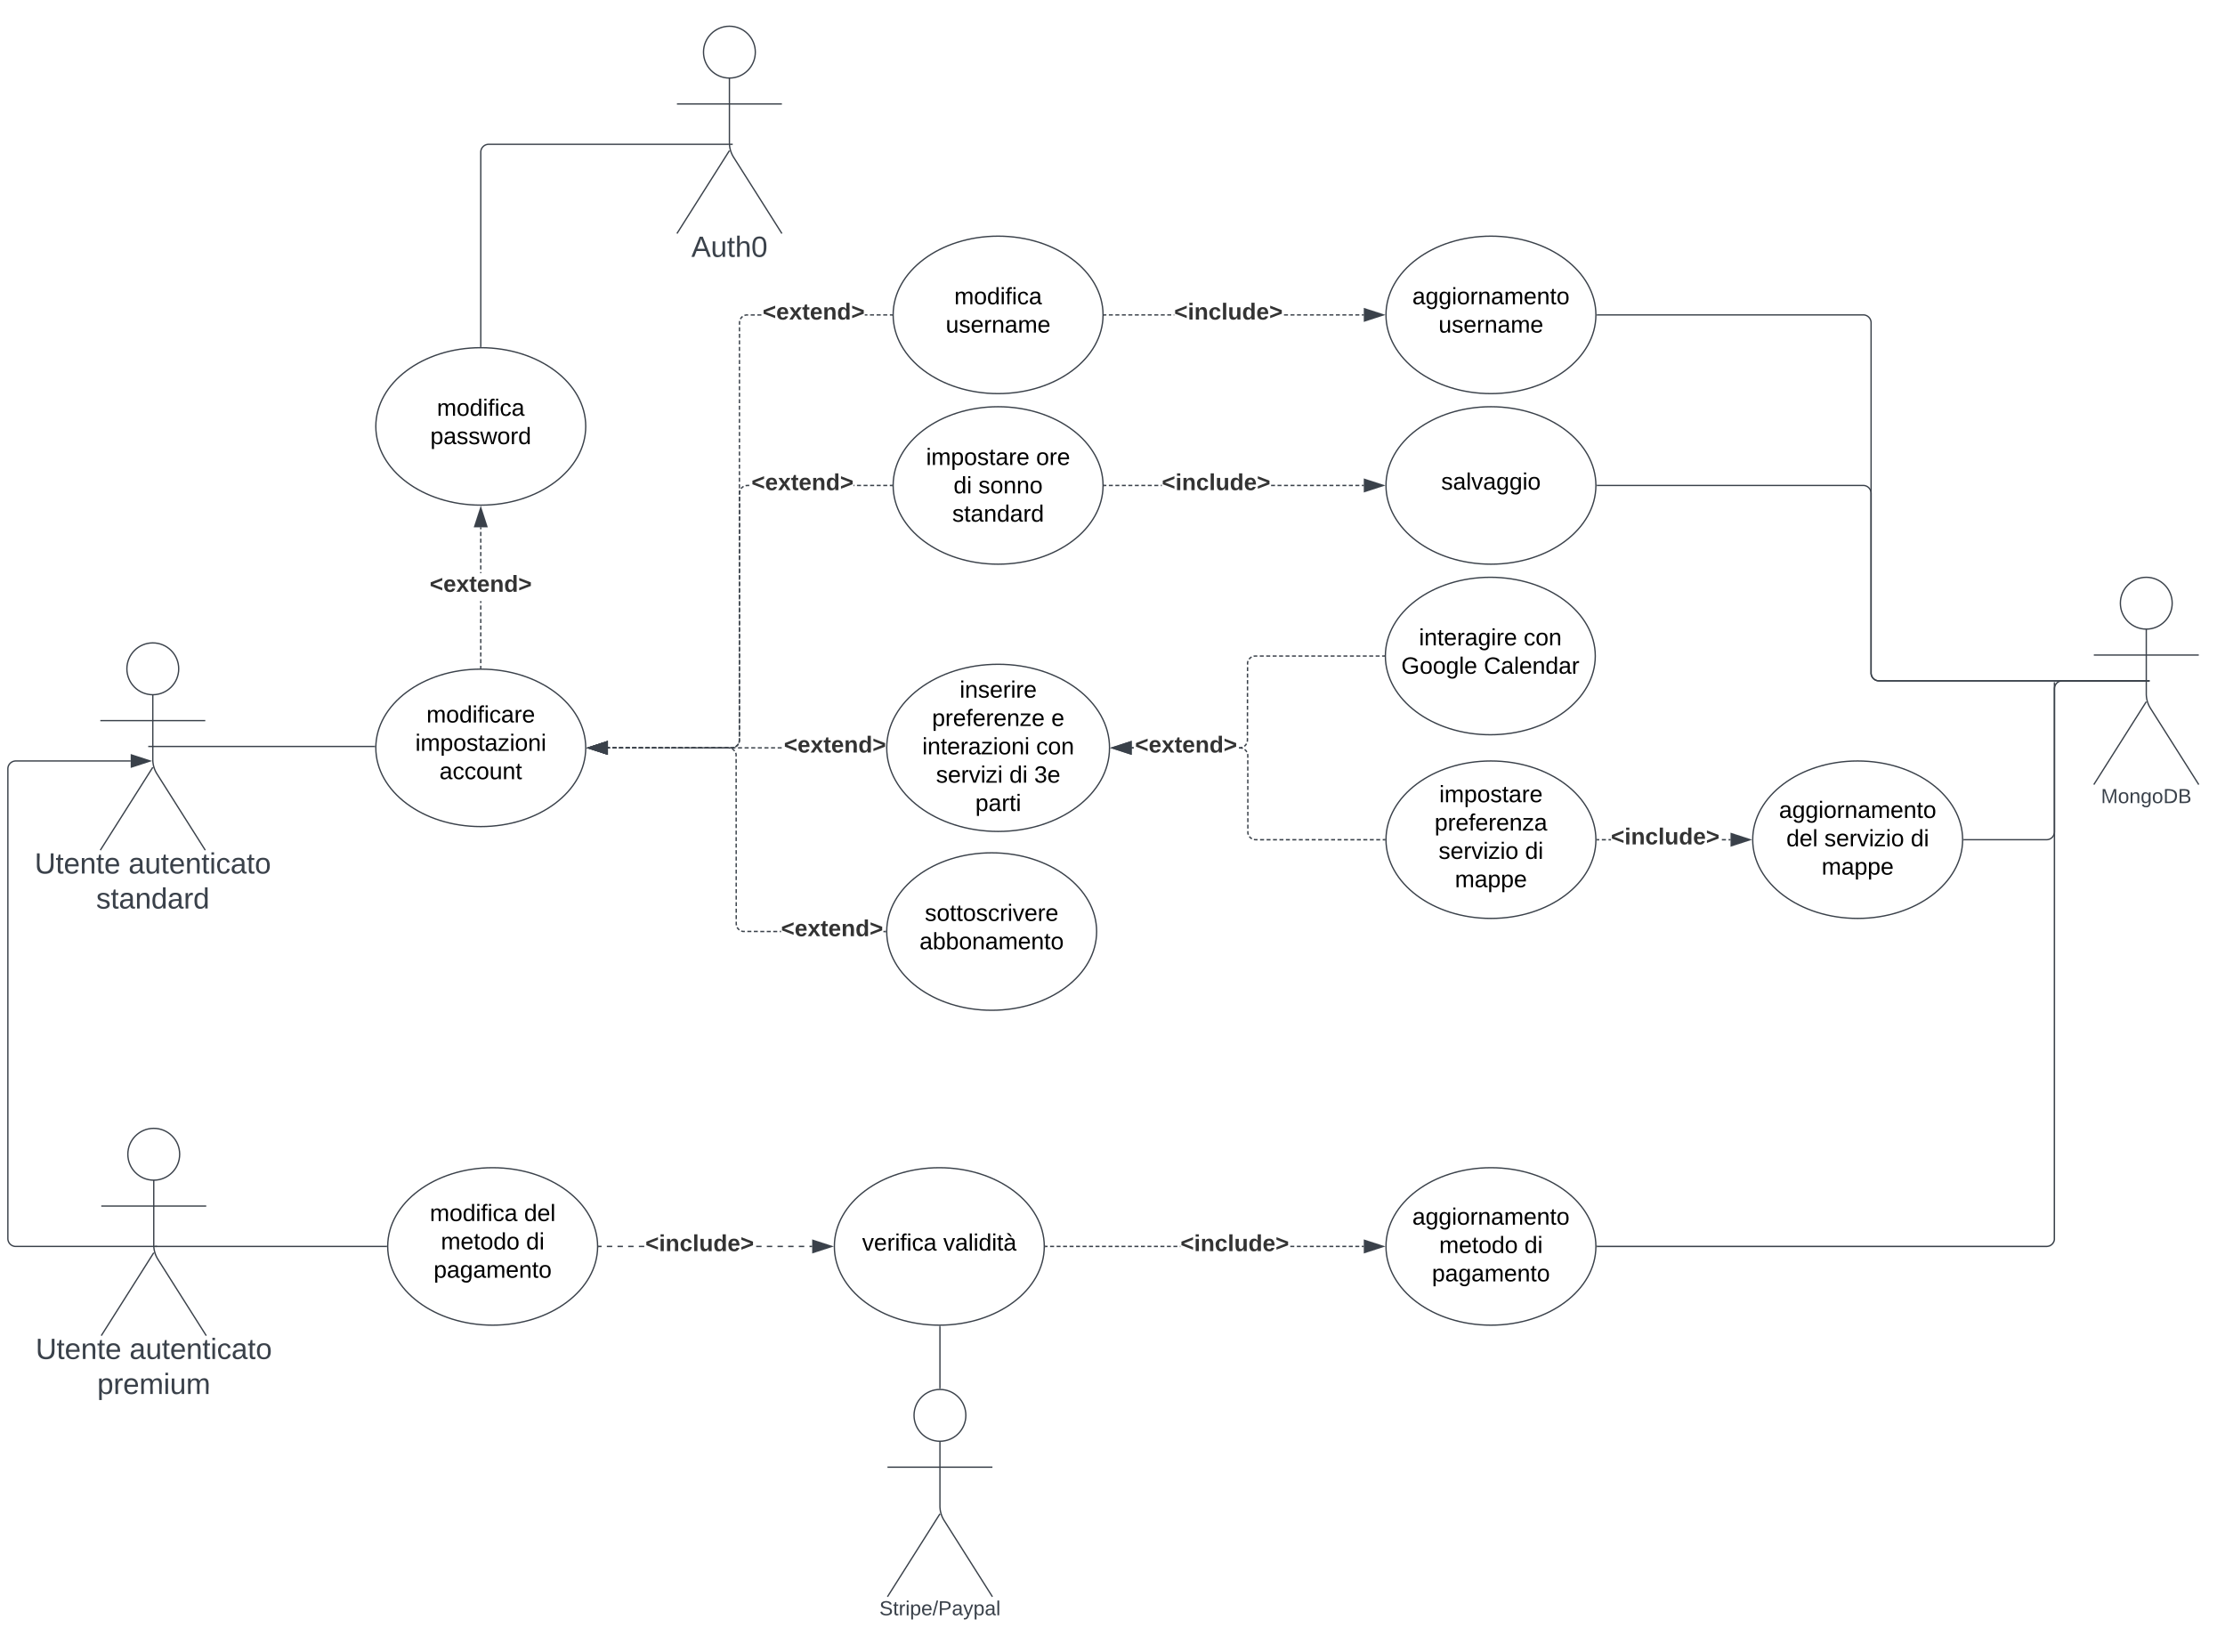 <svg xmlns="http://www.w3.org/2000/svg" xmlns:xlink="http://www.w3.org/1999/xlink" xmlns:lucid="lucid" width="1696" height="1259"><g transform="translate(-264 -20)" lucid:page-tab-id="M~u6vxSw7v~."><path d="M0 0h3677.73v1322.83H0z" fill="#fff"/><path d="M400.22 529.75c0 10.9-8.85 19.75-19.75 19.75s-19.75-8.84-19.75-19.75c0-10.9 8.84-19.75 19.75-19.75 10.9 0 19.75 8.84 19.75 19.75z" stroke="#3a414a" fill="#fff"/><path d="M380.47 549.5v49.3a20.7 20.7 0 0 0 3.2 11.07l36.8 58.13m-40-63.2l-40 63.2m0-98.75h80" stroke="#3a414a" fill="none"/><path d="M340.47 516a6 6 0 0 1 6-6h68a6 6 0 0 1 6 6v168a6 6 0 0 1-6 6h-68a6 6 0 0 1-6-6z" fill="none"/><use xlink:href="#a" transform="matrix(1,0,0,1,260.466,668) translate(29.938 17.778)"/><use xlink:href="#b" transform="matrix(1,0,0,1,260.466,668) translate(101.481 17.778)"/><use xlink:href="#c" transform="matrix(1,0,0,1,260.466,668) translate(76.821 44.444)"/><path d="M710.47 590c0 33.14-35.82 60-80 60-44.2 0-80-26.86-80-60s35.8-60 80-60c44.18 0 80 26.86 80 60z" stroke="#3a414a" fill="#fff"/><use xlink:href="#d" transform="matrix(1,0,0,1,550.466,530) translate(38.605 40.65)"/><use xlink:href="#e" transform="matrix(1,0,0,1,550.466,530) translate(30.105 62.25)"/><use xlink:href="#f" transform="matrix(1,0,0,1,550.466,530) translate(48.505 83.85)"/><path d="M380.47 588.93H549.5M380.48 588.93h-3.5" stroke="#3a414a" fill="none"/><path d="M549.98 589.43h-.5v-1h.53z" stroke="#3a414a" stroke-width=".05" fill="#3a414a"/><path d="M710.47 345c0 33.14-35.82 60-80 60-44.2 0-80-26.86-80-60s35.8-60 80-60c44.18 0 80 26.86 80 60z" stroke="#3a414a" fill="#fff"/><use xlink:href="#g" transform="matrix(1,0,0,1,550.466,285) translate(46.58 51.9)"/><use xlink:href="#h" transform="matrix(1,0,0,1,550.466,285) translate(41.555 73.5)"/><path d="M1104.8 260c0 33.14-35.8 60-80 60-44.17 0-80-26.86-80-60s35.83-60 80-60c44.2 0 80 26.86 80 60z" stroke="#3a414a" fill="#fff"/><use xlink:href="#g" transform="matrix(1,0,0,1,944.809,200) translate(46.58 51.9)"/><use xlink:href="#i" transform="matrix(1,0,0,1,944.809,200) translate(40.055 73.5)"/><path d="M1109.73 590c0 35.18-38.02 63.7-84.92 63.7s-84.9-28.52-84.9-63.7c0-35.18 38-63.7 84.9-63.7 46.9 0 84.93 28.52 84.93 63.7z" stroke="#3a414a" fill="#fff"/><use xlink:href="#j" transform="matrix(1,0,0,1,939.887,526.309) translate(55.605 25.41)"/><use xlink:href="#k" transform="matrix(1,0,0,1,939.887,526.309) translate(34.555 47.01)"/><use xlink:href="#l" transform="matrix(1,0,0,1,939.887,526.309) translate(125.455 47.01)"/><use xlink:href="#m" transform="matrix(1,0,0,1,939.887,526.309) translate(27.105 68.61)"/><use xlink:href="#n" transform="matrix(1,0,0,1,939.887,526.309) translate(113.905 68.61)"/><use xlink:href="#o" transform="matrix(1,0,0,1,939.887,526.309) translate(37.605 90.21)"/><use xlink:href="#p" transform="matrix(1,0,0,1,939.887,526.309) translate(93.455 90.21)"/><use xlink:href="#q" transform="matrix(1,0,0,1,939.887,526.309) translate(112.405 90.21)"/><use xlink:href="#r" transform="matrix(1,0,0,1,939.887,526.309) translate(67.555 111.81)"/><path d="M719.53 970c0 33.14-35.8 60-80 60-44.18 0-80-26.86-80-60s35.82-60 80-60c44.2 0 80 26.86 80 60z" stroke="#3a414a" fill="#fff"/><use xlink:href="#s" transform="matrix(1,0,0,1,559.532,910) translate(32.105 40.65)"/><use xlink:href="#t" transform="matrix(1,0,0,1,559.532,910) translate(103.955 40.65)"/><use xlink:href="#u" transform="matrix(1,0,0,1,559.532,910) translate(40.555 62.25)"/><use xlink:href="#v" transform="matrix(1,0,0,1,559.532,910) translate(105.505 62.25)"/><use xlink:href="#w" transform="matrix(1,0,0,1,559.532,910) translate(35.03 83.85)"/><path d="M630.97 529h-1v-1.53h1zm0-3.57h-1v-3.06h1zm0-5.1h-1v-3.06h1zm0-5.1h-1v-3.06h1zm0-5.1h-1v-3.06h1zm0-5.1h-1v-3.06h1zm0-5.1h-1v-3.06h1zm0-5.1h-1v-3.07h1zm0-5.1h-1v-3.07h1zm0-5.1h-1v-3.07h1zm0-5.1h-1v-1.36h1zm0-22.7h-1v-.77h1zm0-2.8h-1v-3.07h1zm0-5.1h-1v-3.07h1zm0-5.1h-1v-3.07h1zm0-5.1h-1v-3.07h1zm0-5.1h-1v-3.07h1zm0-5.12h-1v-3.05h1zm0-5.1h-1v-1.52h1z" stroke="#3a414a" stroke-width=".05" fill="#3a414a"/><path d="M635.1 421.38h-9.27l4.64-14.26z" fill="#3a414a"/><path d="M635.8 421.88h-10.66l5.33-16.38zm-9.28-1h7.9l-3.95-12.14z" stroke="#3a414a" stroke-width=".05" fill="#3a414a"/><path d="M630.97 529.52l-.5-.02h-.5v-.5h1z" fill="#3a414a"/><path d="M631 529.54l-.53-.02h-.53v-.56H631zm-1-.53v.48h.94v-.47z" stroke="#3a414a" stroke-width=".05" fill="#3a414a"/><use xlink:href="#x" transform="matrix(1,0,0,1,591.528,456.833) translate(0 14.222)"/><path d="M728.84 590.5h-1.5v-1h1.5zm4.96 0h-2.98v-1h2.98zm4.96 0h-2.97v-1h2.96zm4.97 0h-2.98v-1h2.98zm4.96 0h-3v-1h3zm4.95 0h-2.98v-1h2.98zm4.96 0h-2.96v-1h2.97zm4.98 0h-2.98v-1h2.98zm4.96 0h-2.98v-1h2.98zm4.96 0h-2.98v-1h2.98zm4.96 0h-2.97v-1h2.96zm4.97 0h-2.98v-1h2.98zm4.96 0h-3v-1h3zm4.95 0h-2.98v-1h2.98zm4.96 0h-2.96v-1h2.97zm4.98 0h-2.98v-1h2.98zm4.96 0h-2.98v-1h2.98zm4.96 0h-2.98v-1h2.98zm4.96 0h-2.97v-1h2.96zm4.85-.16l-.35.08-1 .08h-1.5v-1h1.47l.88-.07.28-.07zm3.78-2.38l-.55.64-.77.66-.72.44-.52-.85.65-.4.66-.56.5-.6zm1.28-4.52V585l-.24 1-.14.35-.92-.38.1-.27.2-.82v-1.44zm0-4.98v3h-1v-3zm0-4.98v3h-1v-3zm0-5v3h-1v-3zm0-4.97v3h-1v-3zm0-4.97v3h-1v-3zm0-5v3h-1v-3zm0-4.97v3h-1v-3zm0-4.98v3h-1v-3zm0-5v3h-1v-3zm.02-4.97v3h-1v-3zm0-4.97v3h-1v-3zm0-5v3h-1v-3zm0-4.97v3h-1v-3zm0-4.98v3h-1v-3zm0-5v3h-1v-3zm0-4.97v3h-1v-3zm0-4.97v3h-1v-3zm0-5v3h-1v-3zm0-4.97v3h-1v-3zm0-4.98v3h-1v-3zm0-5v3h-1v-3zm0-4.97v3h-1v-3zm0-4.97v3l-1-.02v-2.98zm0-5v3h-1v-3zm0-4.97v3h-1v-3zm0-5v3h-1v-3zm.02-4.97v2.98h-1v-3zm0-5v3h-1v-3zm0-4.98v3h-1v-3zm0-4.98v3h-1v-3zm0-4.98v3h-1v-3zm0-5v3h-1v-3zm0-4.97v2.98h-1v-3zm0-5v3h-1v-3zm0-4.98v3h-1v-3zm0-4.98v3h-1v-3zm0-4.98v3h-1v-3zm0-5v3h-1v-3zm0-4.97v2.98h-1v-3zm0-5v3h-1v-3zm0-4.98v3h-1v-3zm0-4.98v3h-1v-3zm0-4.98v3h-1v-3zm0-5v3h-1v-3zm.02-4.97v2.98h-1v-3zm0-5v3h-1v-3zm0-4.98v3h-1v-3zm0-4.98v3h-1v-3zm0-4.98v3h-1v-3zm0-5v3h-1v-3zm0-4.97v2.98h-1v-3zm0-5v3h-1v-3zm0-4.98v3h-1v-3zm0-4.98v3h-1v-3zm0-4.98v3h-1v-3zm0-5v3h-1v-3zm0-4.97v2.98h-1v-3zm0-5v3h-1v-3zm0-4.98v3h-1v-3zm0-4.98v3h-1v-3zm0-4.98v3h-1v-3zm.02-5v3h-1v-3zm0-4.97v2.98h-1v-3zm.13-4.64l-.06.28-.06.88v1.48h-1v-1.52l.08-1 .08-.36zm2.06-3.24l-.58.5-.56.65-.4.65-.86-.53.44-.72.66-.78.64-.54zm3.88-1.05h-1.44l-.82.2-.27.1-.38-.9.33-.15 1-.25h1.58zm5.06 0h-3.03v-1h3.03zm5.06 0h-3.03l-.02-1h3.03zm80.8-.06h-1.95v-1h1.95zm5.05 0h-3.03v-1h3.03zm5.05 0h-3.03v-1h3.02zm5.05 0h-3.03v-1h3.03zm3.54 0h-1.5v-1h1.5z" stroke="#3a414a" stroke-width=".05" fill="#3a414a"/><path d="M726.85 594.64L712.58 590l14.27-4.64z" fill="#3a414a"/><path d="M727.35 595.32L710.97 590l16.38-5.32zM714.2 590l12.15 3.95v-7.9z" stroke="#3a414a" stroke-width=".05" fill="#3a414a"/><path d="M944.3 260v.4l.02.1h-.52v-1h.52z" fill="#3a414a"/><path d="M944.33 260v.53h-.56v-1.05h.58zm-.5-.48v.96h.46v-.1l-.02-.4.02-.46z" stroke="#3a414a" stroke-width=".05" fill="#3a414a"/><use xlink:href="#x" transform="matrix(1,0,0,1,845.293,249.333) translate(0 14.222)"/><path d="M728.86 590.5h-1.5v-1h1.5zm5.04 0h-3.02v-1h3.02zm5.03 0h-3.02v-1h3.03zm5.04 0h-3.02v-1h3.02zm5.04 0h-3v-1h3zm5.04 0h-3.02v-1h3.02zm5.04 0h-3.02v-1h3.02zm5.04 0h-3.02v-1h3.02zm5.03 0h-3.02v-1h3.02zm5.04 0h-3.03v-1h3.02zm5.03 0h-3.03v-1h3.03zm5.03 0h-3.02v-1h3.02zm5.04 0h-3.02v-1h3.02zm5.04 0h-3.03v-1h3.04zm5.03 0h-3.02v-1h3.02zm5.04 0h-3v-1h3zm5.05 0h-3.03v-1h3.03zm5.03 0h-3.02v-1h3.02zm5.04 0h-3.02v-1h3.02zm5.04 0h-3.03v-1h3.03zm5.03 0h-3.03v-1h3.02zm5.03 0h-3.02v-1h3.03zm5.04 0h-3.03v-1h3.03zm5.03 0h-3.02v-1h3.02zm5.04 0h-3.02v-1h3.02zm5.04 0h-3.03v-1h3.03zm5.03 0h-3v-1h3z" stroke="#3a414a" stroke-width=".05" fill="#3a414a"/><path d="M726.85 594.64L712.58 590l14.27-4.64z" fill="#3a414a"/><path d="M727.35 595.32L710.97 590l16.38-5.32zM714.2 590l12.15 3.95v-7.9z" stroke="#3a414a" stroke-width=".05" fill="#3a414a"/><path d="M939.4 589.56v-.06z" fill="#3a414a"/><path d="M939.4 590l.02.52h-.02v-1.04h.03z" stroke="#3a414a" stroke-width=".05" fill="#3a414a"/><use xlink:href="#x" transform="matrix(1,0,0,1,861.524,579.333) translate(0 14.222)"/><path d="M1104.8 390c0 33.14-35.8 60-80 60-44.17 0-80-26.86-80-60s35.83-60 80-60c44.2 0 80 26.86 80 60z" stroke="#3a414a" fill="#fff"/><use xlink:href="#y" transform="matrix(1,0,0,1,944.809,330) translate(25.105 44.4)"/><use xlink:href="#z" transform="matrix(1,0,0,1,944.809,330) translate(108.955 44.4)"/><use xlink:href="#p" transform="matrix(1,0,0,1,944.809,330) translate(46.03 66)"/><use xlink:href="#A" transform="matrix(1,0,0,1,944.809,330) translate(64.98 66)"/><use xlink:href="#B" transform="matrix(1,0,0,1,944.809,330) translate(45.03 87.6)"/><path d="M728.85 590.5h-1.5v-1h1.5zm5.02 0h-3v-1h3zm5 0h-3v-1h3zm5.02 0h-3.02v-1h3zm5-.02h-3v-1h3zm5 0h-3v-1h3zm5.03 0h-3v-1h3zm5 0h-3v-1h3zm5.02 0h-3v-1h3zm5-.02h-3v-1h3zm5.02 0h-3v-1h3zm5 0h-3v-1h3zm5.03 0h-3v-1h3zm5 0h-3v-1h3zm5.02-.02h-3v-1h3zm5 0h-3v-1h3zm5.02 0h-3v-1h3zm5.02 0h-3v-1h3zm5 0h-3v-1h3zm4.93-.4l-.35.14-1 .25h-1.58v-1h1.45l.82-.2.26-.1zm3.34-2.93l-.44.72-.67.78-.63.54-.65-.76.58-.5.56-.65.38-.65zm.8-4.6v1.52l-.08 1-.1.36-.96-.24.07-.28.07-.88v-1.47zm0-4.96v2.98h-1v-2.98zm0-4.98v3h-1v-3zm0-4.97v2.98h-1v-3zm0-4.98v2.98h-1v-2.98zm0-4.97v2.98h-1v-2.98zm0-4.97v2.98h-1v-2.98zm0-4.98v3h-1v-3zm0-4.97v3l-1-.02v-2.97zm.02-4.97v2.98h-1v-2.98zm0-4.97v2.97h-1v-2.98zm0-4.98v2.98h-1v-2.98zm0-4.98v3h-1v-3zm0-4.97v2.98h-1v-2.98zm0-4.97v2.98h-1v-2.98zm0-4.97v2.98h-1v-2.97zm0-4.97v2.98h-1v-2.98zm0-4.98v3h-1v-3zm0-4.97v3h-1v-3zm.02-4.96v2.98h-1v-2.98zm0-4.97v2.98h-1v-2.98zm0-4.97v2.98h-1v-3zm0-4.98v3h-1v-3zm0-4.97v2.98h-1v-2.98zm0-4.97v2.98h-1v-2.98zm0-4.97v3h-1v-3zm0-4.97v3h-1v-3zm0-4.97v3h-1v-3zm0-4.97v2.97h-1v-2.98zm0-4.98v2.98h-1v-2.98zm.02-4.97v2.98h-1v-2.98zm0-4.98v3h-1v-3zm0-4.97v3h-1v-3zm0-4.97v2.98h-1v-2.97zm0-4.97v2.98h-1v-2.98zm0-4.97v2.97h-1v-2.98zm0-5v3h-1v-3zm0-4.96v3l-1-.02v-2.98zm.32-4.5l-.1.26-.2.82v1.43h-1V395l.23-1 .15-.35zm2.53-2.9l-.64.4-.65.57-.5.6-.75-.66.54-.64.78-.66.7-.44zm4.1-.64h-1.5l-.87.07-.28.07-.24-.98.36-.08 1-.08h1.52zm108.66 0h-1.5v-1h1.5zm-3.5 0h-3v-1h3zm-5 0h-3v-1h3zm-5 0h-3.02v-1h3zm-5.02 0h-3v-1h3zm-5 0h-3v-1h3zm-5.02 0h-.6v-1h.6z" stroke="#3a414a" stroke-width=".05" fill="#3a414a"/><path d="M944.3 390v.4l.02.1h-.52v-1h.52z" fill="#3a414a"/><path d="M944.33 390v.53h-.56v-1.05h.58zm-.5-.48v.96h.46v-.1l-.02-.4.02-.46z" stroke="#3a414a" stroke-width=".05" fill="#3a414a"/><path d="M726.85 594.64L712.58 590l14.27-4.64z" fill="#3a414a"/><path d="M727.35 595.32L710.97 590l16.38-5.32zM714.2 590l12.15 3.95v-7.9z" stroke="#3a414a" stroke-width=".05" fill="#3a414a"/><use xlink:href="#x" transform="matrix(1,0,0,1,836.798,379.333) translate(0 14.222)"/><path d="M839.75 59.75c0 10.9-8.84 19.75-19.75 19.75-10.9 0-19.75-8.84-19.75-19.75C800.25 48.85 809.1 40 820 40c10.9 0 19.75 8.84 19.75 19.75z" stroke="#3a414a" fill="#fff"/><path d="M820 79.5v49.3a20.7 20.7 0 0 0 3.2 11.07L860 198m-40-63.2L780 198m0-98.75h80" stroke="#3a414a" fill="none"/><path d="M780 46a6 6 0 0 1 6-6h68a6 6 0 0 1 6 6v168a6 6 0 0 1-6 6h-68a6 6 0 0 1-6-6z" fill="none"/><use xlink:href="#C" transform="matrix(1,0,0,1,700,198) translate(90.988 17.778)"/><path d="M630.47 284V136a6 6 0 0 1 6-6h182.56" stroke="#3a414a" fill="none"/><path d="M630.97 284.52l-.5-.02h-.5v-.5h1z" stroke="#3a414a" stroke-width=".05" fill="#3a414a"/><path d="M819.02 130h3.5" stroke="#3a414a" fill="none"/><path d="M400.95 899.75c0 10.9-8.84 19.75-19.75 19.75-10.9 0-19.75-8.84-19.75-19.75 0-10.9 8.84-19.75 19.75-19.75 10.9 0 19.75 8.84 19.75 19.75z" stroke="#3a414a" fill="#fff"/><path d="M381.2 919.5v49.3a20.7 20.7 0 0 0 3.2 11.07l36.8 58.13m-40-63.2l-40 63.2m0-98.75h80" stroke="#3a414a" fill="none"/><path d="M341.2 886a6 6 0 0 1 6-6h68a6 6 0 0 1 6 6v168a6 6 0 0 1-6 6h-68a6 6 0 0 1-6-6z" fill="none"/><use xlink:href="#a" transform="matrix(1,0,0,1,261.202,1038) translate(29.938 17.778)"/><use xlink:href="#b" transform="matrix(1,0,0,1,261.202,1038) translate(101.481 17.778)"/><use xlink:href="#D" transform="matrix(1,0,0,1,261.202,1038) translate(76.914 44.444)"/><path d="M558.53 970h-176.3" stroke="#3a414a" fill="none"/><path d="M559.03 970v.5h-.5v-1h.52z" stroke="#3a414a" stroke-width=".05" fill="#3a414a"/><path d="M382.25 970h-3.5M380.24 970H276a6 6 0 0 1-6-6V606a6 6 0 0 1 6-6h87.62M380.22 970h3.52" stroke="#3a414a" fill="none"/><path d="M378.38 600l-14.26 4.64v-9.28z" stroke="#3a414a" fill="#3a414a"/><path d="M1099.9 730c0 33.14-35.83 60-80 60-44.2 0-80-26.86-80-60s35.8-60 80-60c44.17 0 80 26.86 80 60z" stroke="#3a414a" fill="#fff"/><use xlink:href="#E" transform="matrix(1,0,0,1,939.887,670) translate(29.08 51.9)"/><use xlink:href="#F" transform="matrix(1,0,0,1,939.887,670) translate(25.03 73.5)"/><path d="M938.9 729.5v1h-1.5v-1zm-79.56-.05v1h-.95v-1zm-2.93 0v1h-2.95v-1zm-4.93 0v1h-2.96v-1zm-4.93 0v1h-2.97v-1zm-4.94-.02v1h-2.97v-1zm-4.94 0v1h-2.97v-1zm-7.18-.2l.82.2h1.42v1h-1.54l-1-.25-.35-.14.38-.92zm-2.75-2l.56.66.57.48-.65.76-.64-.54-.66-.78-.44-.7.85-.54zm-1.05-3.25l.07.88.06.28-.96.24-.08-.36-.08-1v-1.5h1zm0-3.45h-1v-2.98h1zm0-4.96h-1v-2.98h1zm0-4.96h-1v-2.96h1zm0-4.95h-1l-.02-2.97h1zm-.02-4.96h-1v-2.98h1zm0-4.97h-1v-2.97h1zm0-4.96h-1v-2.97h1zm0-4.96h-1v-2.96h1zm0-4.95h-1v-2.97h1zm0-4.95h-1v-2.98h1zm0-4.96h-1l-.02-2.98h1zm-.02-4.96h-1V663h1zm0-4.96h-1v-2.98h1zm0-4.96h-1v-2.98h1zm0-4.96h-1v-2.98h1zm0-4.96h-1v-2.97h1zm0-4.96h-1v-2.97h1zm0-4.96h-1l-.02-2.97h1zm-.02-4.96h-1v-2.97h1zm0-4.96h-1v-2.97h1zm0-4.96h-1v-2.97h1zm0-4.95h-1v-3h1zm0-4.97h-1v-2.98h1zm0-4.96h-1v-2.98h1zm0-4.96h-1l-.02-2.97h1zm-.26-7.5l.24 1v1.55h-1v-1.43l-.2-.82-.1-.27.92-.38zm-2.36-3.26l.77.66.55.64-.76.65-.5-.6-.65-.55-.64-.4.52-.85zm-2.8-1.16l.35.08-.23.98-.28-.07-.88-.07h-1.5v-1h1.54zm-91.32.92h-1.53v-1h1.53zm5.1 0h-3.06v-1h3.06zm5.1 0h-3.06v-1h3.06zm5.1 0h-3.06v-1h3.06zm5.1 0h-3.05v-1h3.06zm5.1 0h-3.05v-1h3.06zm5.1 0h-3.05v-1h3.06zm5.1 0h-3.05v-1h3.06zm5.1 0h-3.05v-1h3.06zm5.1 0h-3.05v-1h3.06zm5.12 0h-3.07v-1h3.07zm5.1 0h-3.06v-1H785zm5.1 0h-3.06v-1h3.06zm5.1 0h-3.06v-1h3.06zm5.1 0h-3.06v-1h3.06zm5.1 0h-3.06v-1h3.06zm5.1 0h-3.06v-1h3.06zm5.1 0h-3.06v-1h3.07z" stroke="#3a414a" stroke-width=".05" fill="#3a414a"/><path d="M726.85 594.64L712.58 590l14.27-4.64z" fill="#3a414a"/><path d="M727.35 595.32L710.97 590l16.38-5.32zM714.2 590l12.15 3.95v-7.9z" stroke="#3a414a" stroke-width=".05" fill="#3a414a"/><path d="M939.4 730v.5h-.53v-1h.53z" fill="#3a414a"/><path d="M939.4 730v.4l.02.13h-.57v-1.05h.58zm-.5-.48v.96h.47v-.96z" stroke="#3a414a" stroke-width=".05" fill="#3a414a"/><use xlink:href="#x" transform="matrix(1,0,0,1,859.337,719.333) translate(0.005 14.222)"/><path d="M1480 520c0 33.14-35.82 60-80 60s-80-26.86-80-60 35.82-60 80-60 80 26.86 80 60z" stroke="#3a414a" fill="#fff"/><use xlink:href="#G" transform="matrix(1,0,0,1,1320,460) translate(25.605 51.9)"/><use xlink:href="#n" transform="matrix(1,0,0,1,1320,460) translate(105.405 51.9)"/><use xlink:href="#H" transform="matrix(1,0,0,1,1320,460) translate(12.105 73.5)"/><use xlink:href="#I" transform="matrix(1,0,0,1,1320,460) translate(75.055 73.5)"/><path d="M1480.47 660c0 33.14-35.82 60-80 60-44.2 0-80-26.86-80-60s35.8-60 80-60c44.18 0 80 26.86 80 60z" stroke="#3a414a" fill="#fff"/><use xlink:href="#J" transform="matrix(1,0,0,1,1320.468,600) translate(40.58 31.41)"/><use xlink:href="#K" transform="matrix(1,0,0,1,1320.468,600) translate(37.055 53.01)"/><use xlink:href="#L" transform="matrix(1,0,0,1,1320.468,600) translate(40.105 74.61)"/><use xlink:href="#v" transform="matrix(1,0,0,1,1320.468,600) translate(105.955 74.61)"/><use xlink:href="#M" transform="matrix(1,0,0,1,1320.468,600) translate(52.53 96.21)"/><path d="M1128.08 590.5h-1.46v-1h1.46zm83.14-.46l-.35.14-1 .25h-1.53v-1h1.4l.82-.2.27-.1zm3.34-2.93l-.43.72-.67.78-.64.54-.65-.76.58-.5.56-.65.4-.65zm.8-4.57v1.5l-.07 1-.1.35-.97-.24.07-.28.07-.88v-1.45zm0-4.9v2.93h-1v-2.95zm.02-4.93v2.95h-1v-2.95zm0-4.9v2.94h-1v-2.95zm0-4.92v2.95h-1v-2.95zm.02-4.9v2.94h-1v-2.95zm0-4.92V556h-1v-2.94zm0-4.9v2.93h-1v-2.95zm.02-4.93v2.95h-1v-2.95zm0-4.9v2.94h-1v-2.95zm0-4.92v2.96h-1v-2.95zm.02-4.9v2.95h-1v-2.95zm.3-4.47l-.1.27-.2.82v1.42h-1V525l.24-1 .14-.35zm2.54-2.88l-.65.4-.65.56-.5.6-.76-.66.55-.64.77-.66.72-.44zm4.06-.65h-1.45l-.9.07-.28.07-.23-.98.35-.08 1-.08h1.5zm96.66 0h-1.47v-1h1.47zm-3.43 0h-2.95v-1h2.95zm-4.9 0h-2.96v-1h2.96zm-4.92 0h-2.94v-1h2.95zm-4.9 0h-2.95v-1h2.95zm-4.9 0h-2.96v-1h2.94zm-4.92 0h-2.94v-1h2.93zm-4.9 0h-2.95v-1h2.94zm-4.9 0h-2.96v-1h2.95zm-4.92 0h-2.93v-1h2.94zm-4.9 0h-2.94v-1h2.94zm-4.9 0h-2.95v-1h2.95zm-4.9 0h-2.95v-1h2.94zm-4.92 0h-2.94v-1h2.94zm-4.9 0h-2.95v-1h2.95zm-4.9 0h-2.95v-1h2.94zm-4.92 0h-2.94v-1h2.94zm-4.9 0h-2.95v-1h2.96zm-4.9 0h-2.95v-1h2.95zm-4.92 0h-2.94v-1h2.94z" stroke="#3a414a" stroke-width=".05" fill="#3a414a"/><path d="M1319.5 520v.5h-.5v-1h.52z" fill="#3a414a"/><path d="M1319.52 520v.53h-.56v-1.05h.58zm-.5-.48v.96h.46v-.96z" stroke="#3a414a" stroke-width=".05" fill="#3a414a"/><path d="M1126.1 594.64l-14.25-4.64 14.26-4.64z" fill="#3a414a"/><path d="M1126.6 595.32l-16.37-5.32 16.38-5.32zm-13.13-5.32l12.14 3.95v-7.9zM1319.47 660.5H1318v-1h1.47zm-3.45 0h-2.95v-1h2.95zm-4.9 0h-2.96v-1h2.95zm-4.93 0h-2.96v-1h2.95zm-4.93 0h-2.95v-1h2.95zm-4.92 0h-2.95v-1h2.95zm-4.92 0h-2.95v-1h2.95zm-4.92 0h-2.94v-1h2.95zm-4.9 0h-2.96v-1h2.96zm-4.92 0h-2.95v-1h2.95zm-4.92 0h-2.95v-1h2.96zm-4.92 0h-2.95v-1h2.94zm-4.92 0h-2.95v-1h2.95zm-4.92 0h-2.95v-1h2.95zm-4.9 0h-2.97v-1h2.96zm-4.93 0h-2.95v-1h2.95zm-4.92 0h-2.95v-1h2.95zm-4.92 0h-2.95v-1h2.95zm-4.92 0h-2.94v-1h2.95zm-4.9 0h-2.96v-1h2.95zm-7.26-1.07l.88.07h1.45v1h-1.5l-1-.08-.35-.08.24-.98zm-3.03-1.54l.67.55.65.4-.53.85-.72-.44-.78-.66-.54-.64.76-.65zm-1.53-3.02l.2.82.1.27-.9.38-.15-.34-.25-1v-1.53h1zm0-3.38h-1v-2.95h1zm0-4.9h-1v-2.96h1zm0-4.92h-1l-.02-2.95h1zm-.02-4.9h-1v-2.96h1zm0-4.93h-1v-2.94h1zm0-4.9h-1l-.02-2.95h1zm-.02-4.92h-1v-2.95h1zm0-4.9h-1v-2.96h1zm0-4.92h-1v-2.94h1zm-.02-4.9h-1v-2.95h1zm0-4.92h-1v-2.94h1zm-.08-7.4l.08 1v1.5h-1V596l-.07-.88-.07-.28.97-.24zm-1.82-3.58l.66.78.44.7-.85.54-.4-.65-.56-.66-.6-.48.66-.76zm-3.6-1.83l1 .25.35.14-.38.92-.27-.1-.82-.2h-1.4v-1zm-82-.07v1h-1.5l.02-1z" stroke="#3a414a" stroke-width=".05" fill="#3a414a"/><path d="M1319.97 660v.5h-.52v-1h.53z" fill="#3a414a"/><path d="M1320 660v.53h-.57v-1.05h.58zm-.52-.48v.96h.47v-.96z" stroke="#3a414a" stroke-width=".05" fill="#3a414a"/><path d="M1126.1 594.64l-14.25-4.64 14.26-4.64z" fill="#3a414a"/><path d="M1126.6 595.32l-16.37-5.32 16.38-5.32zm-13.13-5.32l12.14 3.95v-7.9z" stroke="#3a414a" stroke-width=".05" fill="#3a414a"/><use xlink:href="#x" transform="matrix(1,0,0,1,1129.158,579.333) translate(0.005 14.222)"/><path d="M1060 970c0 33.14-35.82 60-80 60s-80-26.86-80-60 35.82-60 80-60 80 26.86 80 60z" stroke="#3a414a" fill="#fff"/><use xlink:href="#N" transform="matrix(1,0,0,1,900,910) translate(21.155 63.15)"/><use xlink:href="#O" transform="matrix(1,0,0,1,900,910) translate(83.005 63.15)"/><path d="M722.56 970.5h-2.03v-1h2.03zm8.13 0h-4.07v-1h4.06zm8.12 0h-4.06v-1h4.06zm8.13 0h-4.06v-1h4.05zm8.13 0h-4.06v-1h4.06zm89.42 0h-4.06v-1h4.06zm8.13 0h-4.06v-1h4.06zm8.13 0h-4.06v-1h4.06zm8.13 0h-4.07v-1h4.06zm8.12 0h-4.07v-1h4.07zm6.1 0h-2.04v-1h2.04z" stroke="#3a414a" stroke-width=".05" fill="#3a414a"/><path d="M720.55 970.5h-.53v-1h.53z" fill="#3a414a"/><path d="M720.57 970.52H720v-1.04h.57zm-.52-1v.96h.47v-.96z" stroke="#3a414a" stroke-width=".05" fill="#3a414a"/><path d="M897.88 970l-14.26 4.64v-9.28z" fill="#3a414a"/><path d="M899.5 970l-16.38 5.32v-10.64zm-15.38 3.95l12.14-3.95-12.14-3.95z" stroke="#3a414a" stroke-width=".05" fill="#3a414a"/><use xlink:href="#P" transform="matrix(1,0,0,1,755.926,959.333) translate(0.005 14.222)"/><path d="M1000.22 1098.75c0 10.9-8.84 19.75-19.75 19.75-10.9 0-19.75-8.84-19.75-19.75 0-10.9 8.84-19.75 19.75-19.75 10.9 0 19.75 8.84 19.75 19.75z" stroke="#3a414a" fill="#fff"/><path d="M980.47 1118.5v49.3a20.7 20.7 0 0 0 3.2 11.07l36.8 58.13m-40-63.2l-40 63.2m0-98.75h80" stroke="#3a414a" fill="none"/><path d="M940.47 1085a6 6 0 0 1 6-6h68a6 6 0 0 1 6 6v168a6 6 0 0 1-6 6h-68a6 6 0 0 1-6-6z" fill="none"/><use xlink:href="#Q" transform="matrix(1,0,0,1,860.468,1237) translate(73.83 14.111)"/><path d="M1919.75 479.75c0 10.9-8.84 19.75-19.75 19.75-10.9 0-19.75-8.84-19.75-19.75 0-10.9 8.84-19.75 19.75-19.75 10.9 0 19.75 8.84 19.75 19.75z" stroke="#3a414a" fill="#fff"/><path d="M1900 499.5v49.3a20.7 20.7 0 0 0 3.2 11.07L1940 618m-40-63.2l-40 63.2m0-98.75h80" stroke="#3a414a" fill="none"/><path d="M1860 466a6 6 0 0 1 6-6h68a6 6 0 0 1 6 6v168a6 6 0 0 1-6 6h-68a6 6 0 0 1-6-6z" fill="none"/><use xlink:href="#R" transform="matrix(1,0,0,1,1780,618) translate(85.475 14.111)"/><path d="M1480.47 260c0 33.14-35.82 60-80 60-44.2 0-80-26.86-80-60s35.8-60 80-60c44.18 0 80 26.86 80 60z" stroke="#3a414a" fill="#fff"/><use xlink:href="#S" transform="matrix(1,0,0,1,1320.468,200) translate(20.08 51.9)"/><use xlink:href="#i" transform="matrix(1,0,0,1,1320.468,200) translate(40.055 73.5)"/><path d="M1480.47 390c0 33.14-35.82 60-80 60-44.2 0-80-26.86-80-60s35.8-60 80-60c44.18 0 80 26.86 80 60z" stroke="#3a414a" fill="#fff"/><use xlink:href="#T" transform="matrix(1,0,0,1,1320.468,330) translate(42.055 63.15)"/><path d="M1480.47 970c0 33.14-35.82 60-80 60-44.2 0-80-26.86-80-60s35.8-60 80-60c44.18 0 80 26.86 80 60z" stroke="#3a414a" fill="#fff"/><use xlink:href="#S" transform="matrix(1,0,0,1,1320.468,910) translate(20.08 43.41)"/><use xlink:href="#u" transform="matrix(1,0,0,1,1320.468,910) translate(40.555 65.01)"/><use xlink:href="#v" transform="matrix(1,0,0,1,1320.468,910) translate(105.505 65.01)"/><use xlink:href="#w" transform="matrix(1,0,0,1,1320.468,910) translate(35.03 86.61)"/><path d="M1062.5 970.5h-1.5v-1h1.5zm4.94 0h-2.97v-1h2.97zm4.95 0h-2.98v-1h2.97zm4.94 0h-2.97v-1h2.97zm4.95 0h-2.98v-1h2.97zm4.94 0h-2.97v-1h2.97zm4.95 0h-2.98v-1h2.97zm4.94 0h-2.97v-1h2.97zm4.95 0h-2.98v-1h2.97zm4.94 0h-2.97v-1h2.97zm4.95 0H1109v-1h2.97zm4.94 0h-2.97v-1h2.97zm4.95 0h-2.98v-1h2.97zm4.94 0h-2.97v-1h2.97zm4.95 0h-2.98v-1h2.97zm4.95 0h-2.97v-1h2.97zm4.95 0h-2.97v-1h2.97zm4.95 0h-2.97v-1h2.97zm4.95 0h-2.97v-1h2.97zm4.95 0h-2.97v-1h2.97zm4.95 0h-2.97v-1h2.97zm2.3 0h-.32v-1h.3zm86.8 0h-2.96v-1h2.97zm4.96 0h-2.97v-1h2.96zm4.95 0h-2.96v-1h2.97zm4.96 0h-2.97v-1h2.96zm4.95 0h-2.96v-1h2.97zm4.96 0h-2.97v-1h2.96zm4.96 0h-2.97v-1h2.97zm4.95 0h-2.97v-1h2.97zm4.95 0h-2.97v-1h2.97zm4.95 0h-2.97v-1h2.97zm4.95 0h-2.97v-1h2.97zm3.46 0h-1.48v-1h1.48z" stroke="#3a414a" stroke-width=".05" fill="#3a414a"/><path d="M1061 970.5h-.52l.02-.5v-.5h.5z" fill="#3a414a"/><path d="M1061.04 970.52h-.58l.02-.5v-.54h.56zm-.52-1v.96h.47v-.96z" stroke="#3a414a" stroke-width=".05" fill="#3a414a"/><path d="M1318.35 970l-14.27 4.64v-9.28z" fill="#3a414a"/><path d="M1319.97 970l-16.4 5.32v-10.64zm-15.4 3.95l12.16-3.95-12.15-3.95z" stroke="#3a414a" stroke-width=".05" fill="#3a414a"/><use xlink:href="#P" transform="matrix(1,0,0,1,1163.793,959.333) translate(0.005 14.222)"/><path d="M1760 660c0 33.14-35.82 60-80 60s-80-26.86-80-60 35.82-60 80-60 80 26.86 80 60z" stroke="#3a414a" fill="#fff"/><g><use xlink:href="#S" transform="matrix(1,0,0,1,1600,600) translate(20.08 43.41)"/><use xlink:href="#U" transform="matrix(1,0,0,1,1600,600) translate(25.63 65.01)"/><use xlink:href="#L" transform="matrix(1,0,0,1,1600,600) translate(54.58 65.01)"/><use xlink:href="#v" transform="matrix(1,0,0,1,1600,600) translate(120.43 65.01)"/><use xlink:href="#M" transform="matrix(1,0,0,1,1600,600) translate(52.53 86.61)"/></g><path d="M1483 660.5h-1.53v-1h1.52zm5.07 0h-3.04v-1h3.04zm3.86 0h-1.82v-1h1.83zm87.63 0h-3.05v-1h3.06zm3.56 0h-1.53v-1h1.52z" stroke="#3a414a" stroke-width=".05" fill="#3a414a"/><path d="M1481.48 660.5h-.53l.02-.5v-.5h.5z" fill="#3a414a"/><path d="M1481.5 660.52h-.57v-1.04h.58zm-.5-1v.5l-.02.46h.48v-.96z" stroke="#3a414a" stroke-width=".05" fill="#3a414a"/><path d="M1597.88 660l-14.26 4.64v-9.28z" fill="#3a414a"/><path d="M1599.5 660l-16.38 5.32v-10.64zm-15.38 3.95l12.14-3.95-12.14-3.95z" stroke="#3a414a" stroke-width=".05" fill="#3a414a"/><g><use xlink:href="#P" transform="matrix(1,0,0,1,1491.926,649.333) translate(0.005 14.222)"/></g><path d="M1899 538.93h-202.77a6 6 0 0 1-6-6V266a6 6 0 0 0-6-6h-202.76M1899 538.93h3.5" stroke="#3a414a" fill="none"/><path d="M1481.48 260.5h-.53l.02-.5v-.5h.5z" stroke="#3a414a" stroke-width=".05" fill="#3a414a"/><path d="M1899 538.93h-63a6 6 0 0 0-6 6V654a6 6 0 0 1-6 6h-63M1899 538.93h3.5" stroke="#3a414a" fill="none"/><path d="M1761 660.5h-.52l.02-.5v-.5h.5z" stroke="#3a414a" stroke-width=".05" fill="#3a414a"/><path d="M1830.5 540.5l-.07 424.5-.25 1-.4.95-.52.87-.66.78-.78.66-.87.53-.94.38-.98.24-1 .08h-342.55v-1h342.5l.9-.07.83-.2.8-.33.73-.45.66-.56.55-.67.45-.73.33-.8.2-.82.07-424.38z" stroke="#3a414a" stroke-width=".05" fill="#3a414a"/><path d="M1481.48 970.5h-.53l.02-.5v-.5h.5z" fill="#3a414a"/><path d="M1481.5 970.52h-.57v-1.04h.58zm-.5-1v.5l-.02.46h.48v-.96zM1830.5 540.5h-1v-.5h1z" stroke="#3a414a" stroke-width=".05" fill="#3a414a"/><path d="M1481.47 390h202.76a6 6 0 0 1 6 6v136.93a6 6 0 0 0 6 6H1899" stroke="#3a414a" fill="none"/><path d="M1481.48 390.5h-.53l.02-.5v-.5h.5z" stroke="#3a414a" stroke-width=".05" fill="#3a414a"/><path d="M1899 538.93h3.5" stroke="#3a414a" fill="none"/><path d="M1107.3 390.5h-1.5v-1h1.5zm4.94 0h-2.97v-1h2.97zm4.94 0h-2.97v-1h2.98zm4.95 0h-2.97v-1h2.97zm4.94 0h-2.97v-1h2.97zm4.94 0h-2.95v-1h2.96zm4.96 0H1134v-1h2.96zm4.94 0h-2.96v-1h2.96zm4.95 0h-2.97v-1h2.97zm2.75 0h-.77v-1h.77zm86.25 0h-2.97v-1h2.97zm4.94 0h-2.98v-1h2.97zm4.93 0h-2.96v-1h2.96zm4.95 0h-2.97v-1h2.98zm4.94 0h-2.96v-1h2.96zm4.95 0h-2.97v-1h2.97zm4.94 0h-2.95v-1h2.96zm4.96 0h-2.97v-1h2.96zm4.94 0h-2.97v-1h2.97zm4.95 0h-2.97v-1h2.97zm4.94 0h-2.98v-1h2.97zm4.93 0h-2.96v-1h2.96zm4.95 0h-2.97v-1h2.98zm4.94 0h-2.96v-1h2.96zm3.46 0h-1.48v-1h1.48z" stroke="#3a414a" stroke-width=".05" fill="#3a414a"/><path d="M1105.82 390.5h-.53v-1h.52z" fill="#3a414a"/><path d="M1105.85 390.52h-.58v-1.04h.58zm-.52-1v.96h.47v-.96z" stroke="#3a414a" stroke-width=".05" fill="#3a414a"/><path d="M1318.35 390l-14.27 4.64v-9.28z" fill="#3a414a"/><path d="M1319.97 390l-16.4 5.32v-10.64zm-15.4 3.95l12.16-3.95-12.15-3.95z" stroke="#3a414a" stroke-width=".05" fill="#3a414a"/><g><use xlink:href="#P" transform="matrix(1,0,0,1,1149.596,379.333) translate(0.005 14.222)"/></g><path d="M1107.3 260.5h-1.5v-1h1.5zm4.94 0h-2.97v-1h2.97zm4.94 0h-2.97v-1h2.98zm4.95 0h-2.97v-1h2.97zm4.94 0h-2.97v-1h2.97zm4.94 0h-2.95v-1h2.96zm4.96 0H1134v-1h2.96zm4.94 0h-2.96v-1h2.96zm4.95 0h-2.97v-1h2.97zm4.94 0h-2.97v-1h2.96zm4.94 0h-2.97v-1h2.97zm2.25 0h-.3v-1h.3zm86.73 0h-2.96v-1h2.96zm4.95 0h-2.97v-1h2.98zm4.94 0h-2.96v-1h2.96zm4.95 0h-2.97v-1h2.97zm4.94 0h-2.95v-1h2.96zm4.96 0h-2.97v-1h2.96zm4.94 0h-2.97v-1h2.97zm4.95 0h-2.97v-1h2.97zm4.94 0h-2.98v-1h2.97zm4.93 0h-2.96v-1h2.96zm4.95 0h-2.97v-1h2.98zm4.94 0h-2.96v-1h2.96zm3.46 0h-1.48v-1h1.48z" stroke="#3a414a" stroke-width=".05" fill="#3a414a"/><path d="M1105.82 260.5h-.53v-1h.52z" fill="#3a414a"/><path d="M1105.85 260.52h-.58v-1.04h.58zm-.52-1v.96h.47v-.96z" stroke="#3a414a" stroke-width=".05" fill="#3a414a"/><path d="M1318.35 260l-14.27 4.64v-9.28z" fill="#3a414a"/><path d="M1319.97 260l-16.4 5.32v-10.64zm-15.4 3.95l12.16-3.95-12.15-3.95z" stroke="#3a414a" stroke-width=".05" fill="#3a414a"/><g><use xlink:href="#P" transform="matrix(1,0,0,1,1158.993,249.333) translate(0.005 14.222)"/></g><path d="M980.47 1078v-47" stroke="#3a414a" fill="none"/><path d="M980.97 1078.56l-.48-.06h-.53v-.5h1zM980.97 1031h-1v-.5h.99z" stroke="#3a414a" stroke-width=".05" fill="#3a414a"/><defs><path fill="#3a414a" d="M232-93c-1 65-40 97-104 97C67 4 28-28 28-90v-158h33c8 89-33 224 67 224 102 0 64-133 71-224h33v155" id="V"/><path fill="#3a414a" d="M59-47c-2 24 18 29 38 22v24C64 9 27 4 27-40v-127H5v-23h24l9-43h21v43h35v23H59v120" id="W"/><path fill="#3a414a" d="M100-194c63 0 86 42 84 106H49c0 40 14 67 53 68 26 1 43-12 49-29l28 8c-11 28-37 45-77 45C44 4 14-33 15-96c1-61 26-98 85-98zm52 81c6-60-76-77-97-28-3 7-6 17-6 28h103" id="X"/><path fill="#3a414a" d="M117-194c89-4 53 116 60 194h-32v-121c0-31-8-49-39-48C34-167 62-67 57 0H25l-1-190h30c1 10-1 24 2 32 11-22 29-35 61-36" id="Y"/><g id="a"><use transform="matrix(0.062,0,0,0.062,0,0)" xlink:href="#V"/><use transform="matrix(0.062,0,0,0.062,15.988,0)" xlink:href="#W"/><use transform="matrix(0.062,0,0,0.062,22.16,0)" xlink:href="#X"/><use transform="matrix(0.062,0,0,0.062,34.506,0)" xlink:href="#Y"/><use transform="matrix(0.062,0,0,0.062,46.852,0)" xlink:href="#W"/><use transform="matrix(0.062,0,0,0.062,53.025,0)" xlink:href="#X"/></g><path fill="#3a414a" d="M141-36C126-15 110 5 73 4 37 3 15-17 15-53c-1-64 63-63 125-63 3-35-9-54-41-54-24 1-41 7-42 31l-33-3c5-37 33-52 76-52 45 0 72 20 72 64v82c-1 20 7 32 28 27v20c-31 9-61-2-59-35zM48-53c0 20 12 33 32 33 41-3 63-29 60-74-43 2-92-5-92 41" id="Z"/><path fill="#3a414a" d="M84 4C-5 8 30-112 23-190h32v120c0 31 7 50 39 49 72-2 45-101 50-169h31l1 190h-30c-1-10 1-25-2-33-11 22-28 36-60 37" id="aa"/><path fill="#3a414a" d="M24-231v-30h32v30H24zM24 0v-190h32V0H24" id="ab"/><path fill="#3a414a" d="M96-169c-40 0-48 33-48 73s9 75 48 75c24 0 41-14 43-38l32 2c-6 37-31 61-74 61-59 0-76-41-82-99-10-93 101-131 147-64 4 7 5 14 7 22l-32 3c-4-21-16-35-41-35" id="ac"/><path fill="#3a414a" d="M100-194c62-1 85 37 85 99 1 63-27 99-86 99S16-35 15-95c0-66 28-99 85-99zM99-20c44 1 53-31 53-75 0-43-8-75-51-75s-53 32-53 75 10 74 51 75" id="ad"/><g id="b"><use transform="matrix(0.062,0,0,0.062,0,0)" xlink:href="#Z"/><use transform="matrix(0.062,0,0,0.062,12.346,0)" xlink:href="#aa"/><use transform="matrix(0.062,0,0,0.062,24.691,0)" xlink:href="#W"/><use transform="matrix(0.062,0,0,0.062,30.864,0)" xlink:href="#X"/><use transform="matrix(0.062,0,0,0.062,43.21,0)" xlink:href="#Y"/><use transform="matrix(0.062,0,0,0.062,55.556,0)" xlink:href="#W"/><use transform="matrix(0.062,0,0,0.062,61.728,0)" xlink:href="#ab"/><use transform="matrix(0.062,0,0,0.062,66.605,0)" xlink:href="#ac"/><use transform="matrix(0.062,0,0,0.062,77.716,0)" xlink:href="#Z"/><use transform="matrix(0.062,0,0,0.062,90.062,0)" xlink:href="#W"/><use transform="matrix(0.062,0,0,0.062,96.235,0)" xlink:href="#ad"/></g><path fill="#3a414a" d="M135-143c-3-34-86-38-87 0 15 53 115 12 119 90S17 21 10-45l28-5c4 36 97 45 98 0-10-56-113-15-118-90-4-57 82-63 122-42 12 7 21 19 24 35" id="ae"/><path fill="#3a414a" d="M85-194c31 0 48 13 60 33l-1-100h32l1 261h-30c-2-10 0-23-3-31C134-8 116 4 85 4 32 4 16-35 15-94c0-66 23-100 70-100zm9 24c-40 0-46 34-46 75 0 40 6 74 45 74 42 0 51-32 51-76 0-42-9-74-50-73" id="af"/><path fill="#3a414a" d="M114-163C36-179 61-72 57 0H25l-1-190h30c1 12-1 29 2 39 6-27 23-49 58-41v29" id="ag"/><g id="c"><use transform="matrix(0.062,0,0,0.062,0,0)" xlink:href="#ae"/><use transform="matrix(0.062,0,0,0.062,11.111,0)" xlink:href="#W"/><use transform="matrix(0.062,0,0,0.062,17.284,0)" xlink:href="#Z"/><use transform="matrix(0.062,0,0,0.062,29.63,0)" xlink:href="#Y"/><use transform="matrix(0.062,0,0,0.062,41.975,0)" xlink:href="#af"/><use transform="matrix(0.062,0,0,0.062,54.321,0)" xlink:href="#Z"/><use transform="matrix(0.062,0,0,0.062,66.667,0)" xlink:href="#ag"/><use transform="matrix(0.062,0,0,0.062,74.012,0)" xlink:href="#af"/></g><path d="M210-169c-67 3-38 105-44 169h-31v-121c0-29-5-50-35-48C34-165 62-65 56 0H25l-1-190h30c1 10-1 24 2 32 10-44 99-50 107 0 11-21 27-35 58-36 85-2 47 119 55 194h-31v-121c0-29-5-49-35-48" id="ah"/><path d="M100-194c62-1 85 37 85 99 1 63-27 99-86 99S16-35 15-95c0-66 28-99 85-99zM99-20c44 1 53-31 53-75 0-43-8-75-51-75s-53 32-53 75 10 74 51 75" id="ai"/><path d="M85-194c31 0 48 13 60 33l-1-100h32l1 261h-30c-2-10 0-23-3-31C134-8 116 4 85 4 32 4 16-35 15-94c0-66 23-100 70-100zm9 24c-40 0-46 34-46 75 0 40 6 74 45 74 42 0 51-32 51-76 0-42-9-74-50-73" id="aj"/><path d="M24-231v-30h32v30H24zM24 0v-190h32V0H24" id="ak"/><path d="M101-234c-31-9-42 10-38 44h38v23H63V0H32v-167H5v-23h27c-7-52 17-82 69-68v24" id="al"/><path d="M96-169c-40 0-48 33-48 73s9 75 48 75c24 0 41-14 43-38l32 2c-6 37-31 61-74 61-59 0-76-41-82-99-10-93 101-131 147-64 4 7 5 14 7 22l-32 3c-4-21-16-35-41-35" id="am"/><path d="M141-36C126-15 110 5 73 4 37 3 15-17 15-53c-1-64 63-63 125-63 3-35-9-54-41-54-24 1-41 7-42 31l-33-3c5-37 33-52 76-52 45 0 72 20 72 64v82c-1 20 7 32 28 27v20c-31 9-61-2-59-35zM48-53c0 20 12 33 32 33 41-3 63-29 60-74-43 2-92-5-92 41" id="an"/><path d="M114-163C36-179 61-72 57 0H25l-1-190h30c1 12-1 29 2 39 6-27 23-49 58-41v29" id="ao"/><path d="M100-194c63 0 86 42 84 106H49c0 40 14 67 53 68 26 1 43-12 49-29l28 8c-11 28-37 45-77 45C44 4 14-33 15-96c1-61 26-98 85-98zm52 81c6-60-76-77-97-28-3 7-6 17-6 28h103" id="ap"/><g id="d"><use transform="matrix(0.05,0,0,0.05,0,0)" xlink:href="#ah"/><use transform="matrix(0.05,0,0,0.05,14.95,0)" xlink:href="#ai"/><use transform="matrix(0.05,0,0,0.05,24.95,0)" xlink:href="#aj"/><use transform="matrix(0.05,0,0,0.05,34.95,0)" xlink:href="#ak"/><use transform="matrix(0.05,0,0,0.05,38.9,0)" xlink:href="#al"/><use transform="matrix(0.05,0,0,0.05,43.9,0)" xlink:href="#ak"/><use transform="matrix(0.05,0,0,0.05,47.85,0)" xlink:href="#am"/><use transform="matrix(0.05,0,0,0.05,56.85,0)" xlink:href="#an"/><use transform="matrix(0.05,0,0,0.05,66.85,0)" xlink:href="#ao"/><use transform="matrix(0.05,0,0,0.05,72.8,0)" xlink:href="#ap"/></g><path d="M115-194c55 1 70 41 70 98S169 2 115 4C84 4 66-9 55-30l1 105H24l-1-265h31l2 30c10-21 28-34 59-34zm-8 174c40 0 45-34 45-75s-6-73-45-74c-42 0-51 32-51 76 0 43 10 73 51 73" id="aq"/><path d="M135-143c-3-34-86-38-87 0 15 53 115 12 119 90S17 21 10-45l28-5c4 36 97 45 98 0-10-56-113-15-118-90-4-57 82-63 122-42 12 7 21 19 24 35" id="ar"/><path d="M59-47c-2 24 18 29 38 22v24C64 9 27 4 27-40v-127H5v-23h24l9-43h21v43h35v23H59v120" id="as"/><path d="M9 0v-24l116-142H16v-24h144v24L44-24h123V0H9" id="at"/><path d="M117-194c89-4 53 116 60 194h-32v-121c0-31-8-49-39-48C34-167 62-67 57 0H25l-1-190h30c1 10-1 24 2 32 11-22 29-35 61-36" id="au"/><g id="e"><use transform="matrix(0.05,0,0,0.05,0,0)" xlink:href="#ak"/><use transform="matrix(0.05,0,0,0.05,3.95,0)" xlink:href="#ah"/><use transform="matrix(0.05,0,0,0.05,18.9,0)" xlink:href="#aq"/><use transform="matrix(0.05,0,0,0.05,28.9,0)" xlink:href="#ai"/><use transform="matrix(0.05,0,0,0.05,38.9,0)" xlink:href="#ar"/><use transform="matrix(0.05,0,0,0.05,47.9,0)" xlink:href="#as"/><use transform="matrix(0.05,0,0,0.05,52.9,0)" xlink:href="#an"/><use transform="matrix(0.05,0,0,0.05,62.9,0)" xlink:href="#at"/><use transform="matrix(0.05,0,0,0.05,71.9,0)" xlink:href="#ak"/><use transform="matrix(0.05,0,0,0.05,75.85,0)" xlink:href="#ai"/><use transform="matrix(0.05,0,0,0.05,85.85,0)" xlink:href="#au"/><use transform="matrix(0.05,0,0,0.05,95.85,0)" xlink:href="#ak"/></g><path d="M84 4C-5 8 30-112 23-190h32v120c0 31 7 50 39 49 72-2 45-101 50-169h31l1 190h-30c-1-10 1-25-2-33-11 22-28 36-60 37" id="av"/><g id="f"><use transform="matrix(0.05,0,0,0.05,0,0)" xlink:href="#an"/><use transform="matrix(0.05,0,0,0.05,10,0)" xlink:href="#am"/><use transform="matrix(0.05,0,0,0.05,19,0)" xlink:href="#am"/><use transform="matrix(0.05,0,0,0.05,28,0)" xlink:href="#ai"/><use transform="matrix(0.05,0,0,0.05,38,0)" xlink:href="#av"/><use transform="matrix(0.05,0,0,0.05,48,0)" xlink:href="#au"/><use transform="matrix(0.05,0,0,0.05,58,0)" xlink:href="#as"/></g><g id="g"><use transform="matrix(0.05,0,0,0.05,0,0)" xlink:href="#ah"/><use transform="matrix(0.05,0,0,0.05,14.95,0)" xlink:href="#ai"/><use transform="matrix(0.05,0,0,0.05,24.95,0)" xlink:href="#aj"/><use transform="matrix(0.05,0,0,0.05,34.95,0)" xlink:href="#ak"/><use transform="matrix(0.05,0,0,0.05,38.9,0)" xlink:href="#al"/><use transform="matrix(0.05,0,0,0.05,43.9,0)" xlink:href="#ak"/><use transform="matrix(0.05,0,0,0.05,47.85,0)" xlink:href="#am"/><use transform="matrix(0.05,0,0,0.05,56.85,0)" xlink:href="#an"/></g><path d="M206 0h-36l-40-164L89 0H53L-1-190h32L70-26l43-164h34l41 164 42-164h31" id="aw"/><g id="h"><use transform="matrix(0.05,0,0,0.05,0,0)" xlink:href="#aq"/><use transform="matrix(0.05,0,0,0.05,10,0)" xlink:href="#an"/><use transform="matrix(0.05,0,0,0.05,20,0)" xlink:href="#ar"/><use transform="matrix(0.05,0,0,0.05,29,0)" xlink:href="#ar"/><use transform="matrix(0.05,0,0,0.05,38,0)" xlink:href="#aw"/><use transform="matrix(0.05,0,0,0.05,50.95,0)" xlink:href="#ai"/><use transform="matrix(0.05,0,0,0.05,60.95,0)" xlink:href="#ao"/><use transform="matrix(0.05,0,0,0.05,66.9,0)" xlink:href="#aj"/></g><g id="i"><use transform="matrix(0.05,0,0,0.05,0,0)" xlink:href="#av"/><use transform="matrix(0.05,0,0,0.05,10,0)" xlink:href="#ar"/><use transform="matrix(0.05,0,0,0.05,19,0)" xlink:href="#ap"/><use transform="matrix(0.05,0,0,0.05,29,0)" xlink:href="#ao"/><use transform="matrix(0.05,0,0,0.05,34.95,0)" xlink:href="#au"/><use transform="matrix(0.05,0,0,0.05,44.95,0)" xlink:href="#an"/><use transform="matrix(0.05,0,0,0.05,54.95,0)" xlink:href="#ah"/><use transform="matrix(0.05,0,0,0.05,69.9,0)" xlink:href="#ap"/></g><g id="j"><use transform="matrix(0.05,0,0,0.05,0,0)" xlink:href="#ak"/><use transform="matrix(0.05,0,0,0.05,3.95,0)" xlink:href="#au"/><use transform="matrix(0.05,0,0,0.05,13.95,0)" xlink:href="#ar"/><use transform="matrix(0.05,0,0,0.05,22.95,0)" xlink:href="#ap"/><use transform="matrix(0.05,0,0,0.05,32.95,0)" xlink:href="#ao"/><use transform="matrix(0.05,0,0,0.05,38.9,0)" xlink:href="#ak"/><use transform="matrix(0.05,0,0,0.05,42.85,0)" xlink:href="#ao"/><use transform="matrix(0.05,0,0,0.05,48.8,0)" xlink:href="#ap"/></g><g id="k"><use transform="matrix(0.05,0,0,0.05,0,0)" xlink:href="#aq"/><use transform="matrix(0.05,0,0,0.05,10,0)" xlink:href="#ao"/><use transform="matrix(0.05,0,0,0.05,15.95,0)" xlink:href="#ap"/><use transform="matrix(0.05,0,0,0.05,25.95,0)" xlink:href="#al"/><use transform="matrix(0.05,0,0,0.05,30.95,0)" xlink:href="#ap"/><use transform="matrix(0.05,0,0,0.05,40.95,0)" xlink:href="#ao"/><use transform="matrix(0.05,0,0,0.05,46.9,0)" xlink:href="#ap"/><use transform="matrix(0.05,0,0,0.05,56.9,0)" xlink:href="#au"/><use transform="matrix(0.05,0,0,0.05,66.9,0)" xlink:href="#at"/><use transform="matrix(0.05,0,0,0.05,75.9,0)" xlink:href="#ap"/></g><use transform="matrix(0.05,0,0,0.05,0,0)" xlink:href="#ap" id="l"/><g id="m"><use transform="matrix(0.05,0,0,0.05,0,0)" xlink:href="#ak"/><use transform="matrix(0.05,0,0,0.05,3.95,0)" xlink:href="#au"/><use transform="matrix(0.05,0,0,0.05,13.95,0)" xlink:href="#as"/><use transform="matrix(0.05,0,0,0.05,18.95,0)" xlink:href="#ap"/><use transform="matrix(0.05,0,0,0.05,28.95,0)" xlink:href="#ao"/><use transform="matrix(0.05,0,0,0.05,34.9,0)" xlink:href="#an"/><use transform="matrix(0.05,0,0,0.05,44.9,0)" xlink:href="#at"/><use transform="matrix(0.05,0,0,0.05,53.9,0)" xlink:href="#ak"/><use transform="matrix(0.05,0,0,0.05,57.85,0)" xlink:href="#ai"/><use transform="matrix(0.05,0,0,0.05,67.85,0)" xlink:href="#au"/><use transform="matrix(0.05,0,0,0.05,77.85,0)" xlink:href="#ak"/></g><g id="n"><use transform="matrix(0.05,0,0,0.05,0,0)" xlink:href="#am"/><use transform="matrix(0.05,0,0,0.05,9,0)" xlink:href="#ai"/><use transform="matrix(0.05,0,0,0.05,19,0)" xlink:href="#au"/></g><path d="M108 0H70L1-190h34L89-25l56-165h34" id="ax"/><g id="o"><use transform="matrix(0.05,0,0,0.05,0,0)" xlink:href="#ar"/><use transform="matrix(0.05,0,0,0.05,9,0)" xlink:href="#ap"/><use transform="matrix(0.05,0,0,0.05,19,0)" xlink:href="#ao"/><use transform="matrix(0.05,0,0,0.05,24.95,0)" xlink:href="#ax"/><use transform="matrix(0.05,0,0,0.05,33.95,0)" xlink:href="#ak"/><use transform="matrix(0.05,0,0,0.05,37.9,0)" xlink:href="#at"/><use transform="matrix(0.05,0,0,0.05,46.9,0)" xlink:href="#ak"/></g><g id="p"><use transform="matrix(0.05,0,0,0.05,0,0)" xlink:href="#aj"/><use transform="matrix(0.05,0,0,0.05,10,0)" xlink:href="#ak"/></g><path d="M126-127c33 6 58 20 58 59 0 88-139 92-164 29-3-8-5-16-6-25l32-3c6 27 21 44 54 44 32 0 52-15 52-46 0-38-36-46-79-43v-28c39 1 72-4 72-42 0-27-17-43-46-43-28 0-47 15-49 41l-32-3c6-42 35-63 81-64 48-1 79 21 79 65 0 36-21 52-52 59" id="ay"/><g id="q"><use transform="matrix(0.05,0,0,0.05,0,0)" xlink:href="#ay"/><use transform="matrix(0.05,0,0,0.05,10,0)" xlink:href="#ap"/></g><g id="r"><use transform="matrix(0.05,0,0,0.05,0,0)" xlink:href="#aq"/><use transform="matrix(0.05,0,0,0.05,10,0)" xlink:href="#an"/><use transform="matrix(0.05,0,0,0.05,20,0)" xlink:href="#ao"/><use transform="matrix(0.05,0,0,0.05,25.95,0)" xlink:href="#as"/><use transform="matrix(0.05,0,0,0.05,30.95,0)" xlink:href="#ak"/></g><g id="s"><use transform="matrix(0.05,0,0,0.05,0,0)" xlink:href="#ah"/><use transform="matrix(0.05,0,0,0.05,14.95,0)" xlink:href="#ai"/><use transform="matrix(0.05,0,0,0.05,24.95,0)" xlink:href="#aj"/><use transform="matrix(0.05,0,0,0.05,34.95,0)" xlink:href="#ak"/><use transform="matrix(0.05,0,0,0.05,38.9,0)" xlink:href="#al"/><use transform="matrix(0.05,0,0,0.05,43.9,0)" xlink:href="#ak"/><use transform="matrix(0.05,0,0,0.05,47.85,0)" xlink:href="#am"/><use transform="matrix(0.05,0,0,0.05,56.85,0)" xlink:href="#an"/></g><path d="M24 0v-261h32V0H24" id="az"/><g id="t"><use transform="matrix(0.05,0,0,0.05,0,0)" xlink:href="#aj"/><use transform="matrix(0.05,0,0,0.05,10,0)" xlink:href="#ap"/><use transform="matrix(0.05,0,0,0.05,20,0)" xlink:href="#az"/></g><g id="u"><use transform="matrix(0.05,0,0,0.05,0,0)" xlink:href="#ah"/><use transform="matrix(0.05,0,0,0.05,14.95,0)" xlink:href="#ap"/><use transform="matrix(0.05,0,0,0.05,24.95,0)" xlink:href="#as"/><use transform="matrix(0.05,0,0,0.05,29.95,0)" xlink:href="#ai"/><use transform="matrix(0.05,0,0,0.05,39.95,0)" xlink:href="#aj"/><use transform="matrix(0.05,0,0,0.05,49.95,0)" xlink:href="#ai"/></g><g id="v"><use transform="matrix(0.05,0,0,0.05,0,0)" xlink:href="#aj"/><use transform="matrix(0.05,0,0,0.05,10,0)" xlink:href="#ak"/></g><path d="M177-190C167-65 218 103 67 71c-23-6-38-20-44-43l32-5c15 47 100 32 89-28v-30C133-14 115 1 83 1 29 1 15-40 15-95c0-56 16-97 71-98 29-1 48 16 59 35 1-10 0-23 2-32h30zM94-22c36 0 50-32 50-73 0-42-14-75-50-75-39 0-46 34-46 75s6 73 46 73" id="aA"/><g id="w"><use transform="matrix(0.05,0,0,0.05,0,0)" xlink:href="#aq"/><use transform="matrix(0.05,0,0,0.05,10,0)" xlink:href="#an"/><use transform="matrix(0.05,0,0,0.05,20,0)" xlink:href="#aA"/><use transform="matrix(0.05,0,0,0.05,30,0)" xlink:href="#an"/><use transform="matrix(0.05,0,0,0.05,40,0)" xlink:href="#ah"/><use transform="matrix(0.05,0,0,0.05,54.95,0)" xlink:href="#ap"/><use transform="matrix(0.05,0,0,0.05,64.95,0)" xlink:href="#au"/><use transform="matrix(0.05,0,0,0.05,74.95,0)" xlink:href="#as"/><use transform="matrix(0.05,0,0,0.05,79.95,0)" xlink:href="#ai"/></g><path fill="#333" d="M15-91v-56l181-69v40L49-119l147 57v40" id="aB"/><path fill="#333" d="M185-48c-13 30-37 53-82 52C43 2 14-33 14-96s30-98 90-98c62 0 83 45 84 108H66c0 31 8 55 39 56 18 0 30-7 34-22zm-45-69c5-46-57-63-70-21-2 6-4 13-4 21h74" id="aC"/><path fill="#333" d="M144 0l-44-69L55 0H2l70-98-66-92h53l41 62 40-62h54l-67 91 71 99h-54" id="aD"/><path fill="#333" d="M115-3C79 11 28 4 28-45v-112H4v-33h27l15-45h31v45h36v33H77v99c-1 23 16 31 38 25v30" id="aE"/><path fill="#333" d="M135-194c87-1 58 113 63 194h-50c-7-57 23-157-34-157-59 0-34 97-39 157H25l-1-190h47c2 12-1 28 3 38 12-26 28-41 61-42" id="aF"/><path fill="#333" d="M88-194c31-1 46 15 58 34l-1-101h50l1 261h-48c-2-10 0-23-3-31C134-8 116 4 84 4 32 4 16-41 15-95c0-56 19-97 73-99zm17 164c33 0 40-30 41-66 1-37-9-64-41-64s-38 30-39 65c0 43 13 65 39 65" id="aG"/><path fill="#333" d="M15-22v-40l146-57-146-57v-40l181 69v56" id="aH"/><g id="x"><use transform="matrix(0.049,0,0,0.049,0,0)" xlink:href="#aB"/><use transform="matrix(0.049,0,0,0.049,10.37,0)" xlink:href="#aC"/><use transform="matrix(0.049,0,0,0.049,20.247,0)" xlink:href="#aD"/><use transform="matrix(0.049,0,0,0.049,30.123,0)" xlink:href="#aE"/><use transform="matrix(0.049,0,0,0.049,36,0)" xlink:href="#aC"/><use transform="matrix(0.049,0,0,0.049,45.877,0)" xlink:href="#aF"/><use transform="matrix(0.049,0,0,0.049,56.691,0)" xlink:href="#aG"/><use transform="matrix(0.049,0,0,0.049,67.506,0)" xlink:href="#aH"/></g><g id="y"><use transform="matrix(0.05,0,0,0.05,0,0)" xlink:href="#ak"/><use transform="matrix(0.05,0,0,0.05,3.95,0)" xlink:href="#ah"/><use transform="matrix(0.05,0,0,0.05,18.9,0)" xlink:href="#aq"/><use transform="matrix(0.05,0,0,0.05,28.9,0)" xlink:href="#ai"/><use transform="matrix(0.05,0,0,0.05,38.9,0)" xlink:href="#ar"/><use transform="matrix(0.05,0,0,0.05,47.9,0)" xlink:href="#as"/><use transform="matrix(0.05,0,0,0.05,52.9,0)" xlink:href="#an"/><use transform="matrix(0.05,0,0,0.05,62.9,0)" xlink:href="#ao"/><use transform="matrix(0.05,0,0,0.05,68.85,0)" xlink:href="#ap"/></g><g id="z"><use transform="matrix(0.05,0,0,0.05,0,0)" xlink:href="#ai"/><use transform="matrix(0.05,0,0,0.05,10,0)" xlink:href="#ao"/><use transform="matrix(0.05,0,0,0.05,15.95,0)" xlink:href="#ap"/></g><g id="A"><use transform="matrix(0.05,0,0,0.05,0,0)" xlink:href="#ar"/><use transform="matrix(0.05,0,0,0.05,9,0)" xlink:href="#ai"/><use transform="matrix(0.05,0,0,0.05,19,0)" xlink:href="#au"/><use transform="matrix(0.05,0,0,0.05,29,0)" xlink:href="#au"/><use transform="matrix(0.05,0,0,0.05,39,0)" xlink:href="#ai"/></g><g id="B"><use transform="matrix(0.05,0,0,0.05,0,0)" xlink:href="#ar"/><use transform="matrix(0.05,0,0,0.05,9,0)" xlink:href="#as"/><use transform="matrix(0.05,0,0,0.05,14,0)" xlink:href="#an"/><use transform="matrix(0.05,0,0,0.05,24,0)" xlink:href="#au"/><use transform="matrix(0.05,0,0,0.05,34,0)" xlink:href="#aj"/><use transform="matrix(0.05,0,0,0.05,44,0)" xlink:href="#an"/><use transform="matrix(0.05,0,0,0.05,54,0)" xlink:href="#ao"/><use transform="matrix(0.05,0,0,0.05,59.95,0)" xlink:href="#aj"/></g><path fill="#3a414a" d="M205 0l-28-72H64L36 0H1l101-248h38L239 0h-34zm-38-99l-47-123c-12 45-31 82-46 123h93" id="aI"/><path fill="#3a414a" d="M106-169C34-169 62-67 57 0H25v-261h32l-1 103c12-21 28-36 61-36 89 0 53 116 60 194h-32v-121c2-32-8-49-39-48" id="aJ"/><path fill="#3a414a" d="M101-251c68 0 85 55 85 127S166 4 100 4C33 4 14-52 14-124c0-73 17-127 87-127zm-1 229c47 0 54-49 54-102s-4-102-53-102c-51 0-55 48-55 102 0 53 5 102 54 102" id="aK"/><g id="C"><use transform="matrix(0.062,0,0,0.062,0,0)" xlink:href="#aI"/><use transform="matrix(0.062,0,0,0.062,14.815,0)" xlink:href="#aa"/><use transform="matrix(0.062,0,0,0.062,27.16,0)" xlink:href="#W"/><use transform="matrix(0.062,0,0,0.062,33.333,0)" xlink:href="#aJ"/><use transform="matrix(0.062,0,0,0.062,45.679,0)" xlink:href="#aK"/></g><path fill="#3a414a" d="M115-194c55 1 70 41 70 98S169 2 115 4C84 4 66-9 55-30l1 105H24l-1-265h31l2 30c10-21 28-34 59-34zm-8 174c40 0 45-34 45-75s-6-73-45-74c-42 0-51 32-51 76 0 43 10 73 51 73" id="aL"/><path fill="#3a414a" d="M210-169c-67 3-38 105-44 169h-31v-121c0-29-5-50-35-48C34-165 62-65 56 0H25l-1-190h30c1 10-1 24 2 32 10-44 99-50 107 0 11-21 27-35 58-36 85-2 47 119 55 194h-31v-121c0-29-5-49-35-48" id="aM"/><g id="D"><use transform="matrix(0.062,0,0,0.062,0,0)" xlink:href="#aL"/><use transform="matrix(0.062,0,0,0.062,12.346,0)" xlink:href="#ag"/><use transform="matrix(0.062,0,0,0.062,19.691,0)" xlink:href="#X"/><use transform="matrix(0.062,0,0,0.062,32.037,0)" xlink:href="#aM"/><use transform="matrix(0.062,0,0,0.062,50.494,0)" xlink:href="#ab"/><use transform="matrix(0.062,0,0,0.062,55.37,0)" xlink:href="#aa"/><use transform="matrix(0.062,0,0,0.062,67.716,0)" xlink:href="#aM"/></g><g id="E"><use transform="matrix(0.05,0,0,0.05,0,0)" xlink:href="#ar"/><use transform="matrix(0.05,0,0,0.05,9,0)" xlink:href="#ai"/><use transform="matrix(0.05,0,0,0.05,19,0)" xlink:href="#as"/><use transform="matrix(0.05,0,0,0.05,24,0)" xlink:href="#as"/><use transform="matrix(0.05,0,0,0.05,29,0)" xlink:href="#ai"/><use transform="matrix(0.05,0,0,0.05,39,0)" xlink:href="#ar"/><use transform="matrix(0.05,0,0,0.05,48,0)" xlink:href="#am"/><use transform="matrix(0.05,0,0,0.05,57,0)" xlink:href="#ao"/><use transform="matrix(0.05,0,0,0.05,62.95,0)" xlink:href="#ak"/><use transform="matrix(0.05,0,0,0.05,66.9,0)" xlink:href="#ax"/><use transform="matrix(0.05,0,0,0.05,75.9,0)" xlink:href="#ap"/><use transform="matrix(0.05,0,0,0.05,85.9,0)" xlink:href="#ao"/><use transform="matrix(0.05,0,0,0.05,91.85,0)" xlink:href="#ap"/></g><path d="M115-194c53 0 69 39 70 98 0 66-23 100-70 100C84 3 66-7 56-30L54 0H23l1-261h32v101c10-23 28-34 59-34zm-8 174c40 0 45-34 45-75 0-40-5-75-45-74-42 0-51 32-51 76 0 43 10 73 51 73" id="aN"/><g id="F"><use transform="matrix(0.05,0,0,0.05,0,0)" xlink:href="#an"/><use transform="matrix(0.05,0,0,0.05,10,0)" xlink:href="#aN"/><use transform="matrix(0.05,0,0,0.05,20,0)" xlink:href="#aN"/><use transform="matrix(0.05,0,0,0.05,30,0)" xlink:href="#ai"/><use transform="matrix(0.05,0,0,0.05,40,0)" xlink:href="#au"/><use transform="matrix(0.05,0,0,0.05,50,0)" xlink:href="#an"/><use transform="matrix(0.05,0,0,0.05,60,0)" xlink:href="#ah"/><use transform="matrix(0.05,0,0,0.05,74.95,0)" xlink:href="#ap"/><use transform="matrix(0.05,0,0,0.05,84.95,0)" xlink:href="#au"/><use transform="matrix(0.05,0,0,0.05,94.95,0)" xlink:href="#as"/><use transform="matrix(0.05,0,0,0.05,99.95,0)" xlink:href="#ai"/></g><g id="G"><use transform="matrix(0.05,0,0,0.05,0,0)" xlink:href="#ak"/><use transform="matrix(0.05,0,0,0.05,3.95,0)" xlink:href="#au"/><use transform="matrix(0.05,0,0,0.05,13.95,0)" xlink:href="#as"/><use transform="matrix(0.05,0,0,0.05,18.95,0)" xlink:href="#ap"/><use transform="matrix(0.05,0,0,0.05,28.95,0)" xlink:href="#ao"/><use transform="matrix(0.05,0,0,0.05,34.9,0)" xlink:href="#an"/><use transform="matrix(0.05,0,0,0.05,44.9,0)" xlink:href="#aA"/><use transform="matrix(0.05,0,0,0.05,54.9,0)" xlink:href="#ak"/><use transform="matrix(0.05,0,0,0.05,58.85,0)" xlink:href="#ao"/><use transform="matrix(0.05,0,0,0.05,64.8,0)" xlink:href="#ap"/></g><path d="M143 4C61 4 22-44 18-125c-5-107 100-154 193-111 17 8 29 25 37 43l-32 9c-13-25-37-40-76-40-61 0-88 39-88 99 0 61 29 100 91 101 35 0 62-11 79-27v-45h-74v-28h105v86C228-13 192 4 143 4" id="aO"/><g id="H"><use transform="matrix(0.05,0,0,0.05,0,0)" xlink:href="#aO"/><use transform="matrix(0.05,0,0,0.05,14,0)" xlink:href="#ai"/><use transform="matrix(0.05,0,0,0.05,24,0)" xlink:href="#ai"/><use transform="matrix(0.05,0,0,0.05,34,0)" xlink:href="#aA"/><use transform="matrix(0.05,0,0,0.05,44,0)" xlink:href="#az"/><use transform="matrix(0.05,0,0,0.05,47.95,0)" xlink:href="#ap"/></g><path d="M212-179c-10-28-35-45-73-45-59 0-87 40-87 99 0 60 29 101 89 101 43 0 62-24 78-52l27 14C228-24 195 4 139 4 59 4 22-46 18-125c-6-104 99-153 187-111 19 9 31 26 39 46" id="aP"/><g id="I"><use transform="matrix(0.05,0,0,0.05,0,0)" xlink:href="#aP"/><use transform="matrix(0.05,0,0,0.05,12.95,0)" xlink:href="#an"/><use transform="matrix(0.05,0,0,0.05,22.95,0)" xlink:href="#az"/><use transform="matrix(0.05,0,0,0.05,26.9,0)" xlink:href="#ap"/><use transform="matrix(0.05,0,0,0.05,36.9,0)" xlink:href="#au"/><use transform="matrix(0.05,0,0,0.05,46.9,0)" xlink:href="#aj"/><use transform="matrix(0.05,0,0,0.05,56.9,0)" xlink:href="#an"/><use transform="matrix(0.05,0,0,0.05,66.9,0)" xlink:href="#ao"/></g><g id="J"><use transform="matrix(0.05,0,0,0.05,0,0)" xlink:href="#ak"/><use transform="matrix(0.05,0,0,0.05,3.95,0)" xlink:href="#ah"/><use transform="matrix(0.05,0,0,0.05,18.9,0)" xlink:href="#aq"/><use transform="matrix(0.05,0,0,0.05,28.9,0)" xlink:href="#ai"/><use transform="matrix(0.05,0,0,0.05,38.9,0)" xlink:href="#ar"/><use transform="matrix(0.05,0,0,0.05,47.9,0)" xlink:href="#as"/><use transform="matrix(0.05,0,0,0.05,52.9,0)" xlink:href="#an"/><use transform="matrix(0.05,0,0,0.05,62.9,0)" xlink:href="#ao"/><use transform="matrix(0.05,0,0,0.05,68.85,0)" xlink:href="#ap"/></g><g id="K"><use transform="matrix(0.05,0,0,0.05,0,0)" xlink:href="#aq"/><use transform="matrix(0.05,0,0,0.05,10,0)" xlink:href="#ao"/><use transform="matrix(0.05,0,0,0.05,15.95,0)" xlink:href="#ap"/><use transform="matrix(0.05,0,0,0.05,25.95,0)" xlink:href="#al"/><use transform="matrix(0.05,0,0,0.05,30.95,0)" xlink:href="#ap"/><use transform="matrix(0.05,0,0,0.05,40.95,0)" xlink:href="#ao"/><use transform="matrix(0.05,0,0,0.05,46.9,0)" xlink:href="#ap"/><use transform="matrix(0.05,0,0,0.05,56.9,0)" xlink:href="#au"/><use transform="matrix(0.05,0,0,0.05,66.9,0)" xlink:href="#at"/><use transform="matrix(0.05,0,0,0.05,75.9,0)" xlink:href="#an"/></g><g id="L"><use transform="matrix(0.05,0,0,0.05,0,0)" xlink:href="#ar"/><use transform="matrix(0.05,0,0,0.05,9,0)" xlink:href="#ap"/><use transform="matrix(0.05,0,0,0.05,19,0)" xlink:href="#ao"/><use transform="matrix(0.05,0,0,0.05,24.95,0)" xlink:href="#ax"/><use transform="matrix(0.05,0,0,0.05,33.95,0)" xlink:href="#ak"/><use transform="matrix(0.05,0,0,0.05,37.9,0)" xlink:href="#at"/><use transform="matrix(0.05,0,0,0.05,46.9,0)" xlink:href="#ak"/><use transform="matrix(0.05,0,0,0.05,50.85,0)" xlink:href="#ai"/></g><g id="M"><use transform="matrix(0.05,0,0,0.05,0,0)" xlink:href="#ah"/><use transform="matrix(0.05,0,0,0.05,14.95,0)" xlink:href="#an"/><use transform="matrix(0.05,0,0,0.05,24.95,0)" xlink:href="#aq"/><use transform="matrix(0.05,0,0,0.05,34.95,0)" xlink:href="#aq"/><use transform="matrix(0.05,0,0,0.05,44.95,0)" xlink:href="#ap"/></g><g id="N"><use transform="matrix(0.05,0,0,0.05,0,0)" xlink:href="#ax"/><use transform="matrix(0.05,0,0,0.05,9,0)" xlink:href="#ap"/><use transform="matrix(0.05,0,0,0.05,19,0)" xlink:href="#ao"/><use transform="matrix(0.05,0,0,0.05,24.95,0)" xlink:href="#ak"/><use transform="matrix(0.05,0,0,0.05,28.9,0)" xlink:href="#al"/><use transform="matrix(0.05,0,0,0.05,33.9,0)" xlink:href="#ak"/><use transform="matrix(0.05,0,0,0.05,37.85,0)" xlink:href="#am"/><use transform="matrix(0.05,0,0,0.05,46.85,0)" xlink:href="#an"/></g><path d="M141-36C126-15 110 5 73 4 37 3 15-17 15-53c-1-64 63-63 125-63 3-35-9-54-41-54-24 1-41 7-42 31l-33-3c5-37 33-52 76-52 45 0 72 20 72 64v82c-1 20 7 32 28 27v20c-31 9-61-2-59-35zM48-53c0 20 12 33 32 33 41-3 63-29 60-74-43 2-92-5-92 41zm62-158l-58-49v-5h36c12 19 30 32 38 54h-16" id="aQ"/><g id="O"><use transform="matrix(0.05,0,0,0.05,0,0)" xlink:href="#ax"/><use transform="matrix(0.05,0,0,0.05,9,0)" xlink:href="#an"/><use transform="matrix(0.05,0,0,0.05,19,0)" xlink:href="#az"/><use transform="matrix(0.05,0,0,0.05,22.95,0)" xlink:href="#ak"/><use transform="matrix(0.05,0,0,0.05,26.9,0)" xlink:href="#aj"/><use transform="matrix(0.05,0,0,0.05,36.9,0)" xlink:href="#ak"/><use transform="matrix(0.05,0,0,0.05,40.85,0)" xlink:href="#as"/><use transform="matrix(0.05,0,0,0.05,45.85,0)" xlink:href="#aQ"/></g><path fill="#333" d="M25-224v-37h50v37H25zM25 0v-190h50V0H25" id="aR"/><path fill="#333" d="M190-63c-7 42-38 67-86 67-59 0-84-38-90-98-12-110 154-137 174-36l-49 2c-2-19-15-32-35-32-30 0-35 28-38 64-6 74 65 87 74 30" id="aS"/><path fill="#333" d="M25 0v-261h50V0H25" id="aT"/><path fill="#333" d="M85 4C-2 5 27-109 22-190h50c7 57-23 150 33 157 60-5 35-97 40-157h50l1 190h-47c-2-12 1-28-3-38-12 25-28 42-61 42" id="aU"/><g id="P"><use transform="matrix(0.049,0,0,0.049,0,0)" xlink:href="#aB"/><use transform="matrix(0.049,0,0,0.049,10.37,0)" xlink:href="#aR"/><use transform="matrix(0.049,0,0,0.049,15.309,0)" xlink:href="#aF"/><use transform="matrix(0.049,0,0,0.049,26.123,0)" xlink:href="#aS"/><use transform="matrix(0.049,0,0,0.049,36,0)" xlink:href="#aT"/><use transform="matrix(0.049,0,0,0.049,40.938,0)" xlink:href="#aU"/><use transform="matrix(0.049,0,0,0.049,51.753,0)" xlink:href="#aG"/><use transform="matrix(0.049,0,0,0.049,62.568,0)" xlink:href="#aC"/><use transform="matrix(0.049,0,0,0.049,72.444,0)" xlink:href="#aH"/></g><path fill="#3a414a" d="M185-189c-5-48-123-54-124 2 14 75 158 14 163 119 3 78-121 87-175 55-17-10-28-26-33-46l33-7c5 56 141 63 141-1 0-78-155-14-162-118-5-82 145-84 179-34 5 7 8 16 11 25" id="aV"/><path fill="#3a414a" d="M0 4l72-265h28L28 4H0" id="aW"/><path fill="#3a414a" d="M30-248c87 1 191-15 191 75 0 78-77 80-158 76V0H30v-248zm33 125c57 0 124 11 124-50 0-59-68-47-124-48v98" id="aX"/><path fill="#3a414a" d="M179-190L93 31C79 59 56 82 12 73V49c39 6 53-20 64-50L1-190h34L92-34l54-156h33" id="aY"/><path fill="#3a414a" d="M24 0v-261h32V0H24" id="aZ"/><g id="Q"><use transform="matrix(0.043,0,0,0.043,0,0)" xlink:href="#aV"/><use transform="matrix(0.043,0,0,0.043,10.37,0)" xlink:href="#W"/><use transform="matrix(0.043,0,0,0.043,14.691,0)" xlink:href="#ag"/><use transform="matrix(0.043,0,0,0.043,19.833,0)" xlink:href="#ab"/><use transform="matrix(0.043,0,0,0.043,23.247,0)" xlink:href="#aL"/><use transform="matrix(0.043,0,0,0.043,31.889,0)" xlink:href="#X"/><use transform="matrix(0.043,0,0,0.043,40.531,0)" xlink:href="#aW"/><use transform="matrix(0.043,0,0,0.043,44.852,0)" xlink:href="#aX"/><use transform="matrix(0.043,0,0,0.043,55.222,0)" xlink:href="#Z"/><use transform="matrix(0.043,0,0,0.043,63.864,0)" xlink:href="#aY"/><use transform="matrix(0.043,0,0,0.043,71.642,0)" xlink:href="#aL"/><use transform="matrix(0.043,0,0,0.043,80.284,0)" xlink:href="#Z"/><use transform="matrix(0.043,0,0,0.043,88.926,0)" xlink:href="#aZ"/></g><path fill="#3a414a" d="M240 0l2-218c-23 76-54 145-80 218h-23L58-218 59 0H30v-248h44l77 211c21-75 51-140 76-211h43V0h-30" id="ba"/><path fill="#3a414a" d="M177-190C167-65 218 103 67 71c-23-6-38-20-44-43l32-5c15 47 100 32 89-28v-30C133-14 115 1 83 1 29 1 15-40 15-95c0-56 16-97 71-98 29-1 48 16 59 35 1-10 0-23 2-32h30zM94-22c36 0 50-32 50-73 0-42-14-75-50-75-39 0-46 34-46 75s6 73 46 73" id="bb"/><path fill="#3a414a" d="M30-248c118-7 216 8 213 122C240-48 200 0 122 0H30v-248zM63-27c89 8 146-16 146-99s-60-101-146-95v194" id="bc"/><path fill="#3a414a" d="M160-131c35 5 61 23 61 61C221 17 115-2 30 0v-248c76 3 177-17 177 60 0 33-19 50-47 57zm-97-11c50-1 110 9 110-42 0-47-63-36-110-37v79zm0 115c55-2 124 14 124-45 0-56-70-42-124-44v89" id="bd"/><g id="R"><use transform="matrix(0.043,0,0,0.043,0,0)" xlink:href="#ba"/><use transform="matrix(0.043,0,0,0.043,12.92,0)" xlink:href="#ad"/><use transform="matrix(0.043,0,0,0.043,21.562,0)" xlink:href="#Y"/><use transform="matrix(0.043,0,0,0.043,30.204,0)" xlink:href="#bb"/><use transform="matrix(0.043,0,0,0.043,38.846,0)" xlink:href="#ad"/><use transform="matrix(0.043,0,0,0.043,47.488,0)" xlink:href="#bc"/><use transform="matrix(0.043,0,0,0.043,58.679,0)" xlink:href="#bd"/></g><g id="S"><use transform="matrix(0.05,0,0,0.05,0,0)" xlink:href="#an"/><use transform="matrix(0.05,0,0,0.05,10,0)" xlink:href="#aA"/><use transform="matrix(0.05,0,0,0.05,20,0)" xlink:href="#aA"/><use transform="matrix(0.05,0,0,0.05,30,0)" xlink:href="#ak"/><use transform="matrix(0.05,0,0,0.05,33.95,0)" xlink:href="#ai"/><use transform="matrix(0.05,0,0,0.05,43.95,0)" xlink:href="#ao"/><use transform="matrix(0.05,0,0,0.05,49.9,0)" xlink:href="#au"/><use transform="matrix(0.05,0,0,0.05,59.9,0)" xlink:href="#an"/><use transform="matrix(0.05,0,0,0.05,69.9,0)" xlink:href="#ah"/><use transform="matrix(0.05,0,0,0.05,84.85,0)" xlink:href="#ap"/><use transform="matrix(0.05,0,0,0.05,94.85,0)" xlink:href="#au"/><use transform="matrix(0.05,0,0,0.05,104.85,0)" xlink:href="#as"/><use transform="matrix(0.05,0,0,0.05,109.85,0)" xlink:href="#ai"/></g><g id="T"><use transform="matrix(0.05,0,0,0.05,0,0)" xlink:href="#ar"/><use transform="matrix(0.05,0,0,0.05,9,0)" xlink:href="#an"/><use transform="matrix(0.05,0,0,0.05,19,0)" xlink:href="#az"/><use transform="matrix(0.05,0,0,0.05,22.95,0)" xlink:href="#ax"/><use transform="matrix(0.05,0,0,0.05,31.95,0)" xlink:href="#an"/><use transform="matrix(0.05,0,0,0.05,41.95,0)" xlink:href="#aA"/><use transform="matrix(0.05,0,0,0.05,51.95,0)" xlink:href="#aA"/><use transform="matrix(0.05,0,0,0.05,61.95,0)" xlink:href="#ak"/><use transform="matrix(0.05,0,0,0.05,65.9,0)" xlink:href="#ai"/></g><g id="U"><use transform="matrix(0.05,0,0,0.05,0,0)" xlink:href="#aj"/><use transform="matrix(0.05,0,0,0.05,10,0)" xlink:href="#ap"/><use transform="matrix(0.05,0,0,0.05,20,0)" xlink:href="#az"/></g></defs></g></svg>